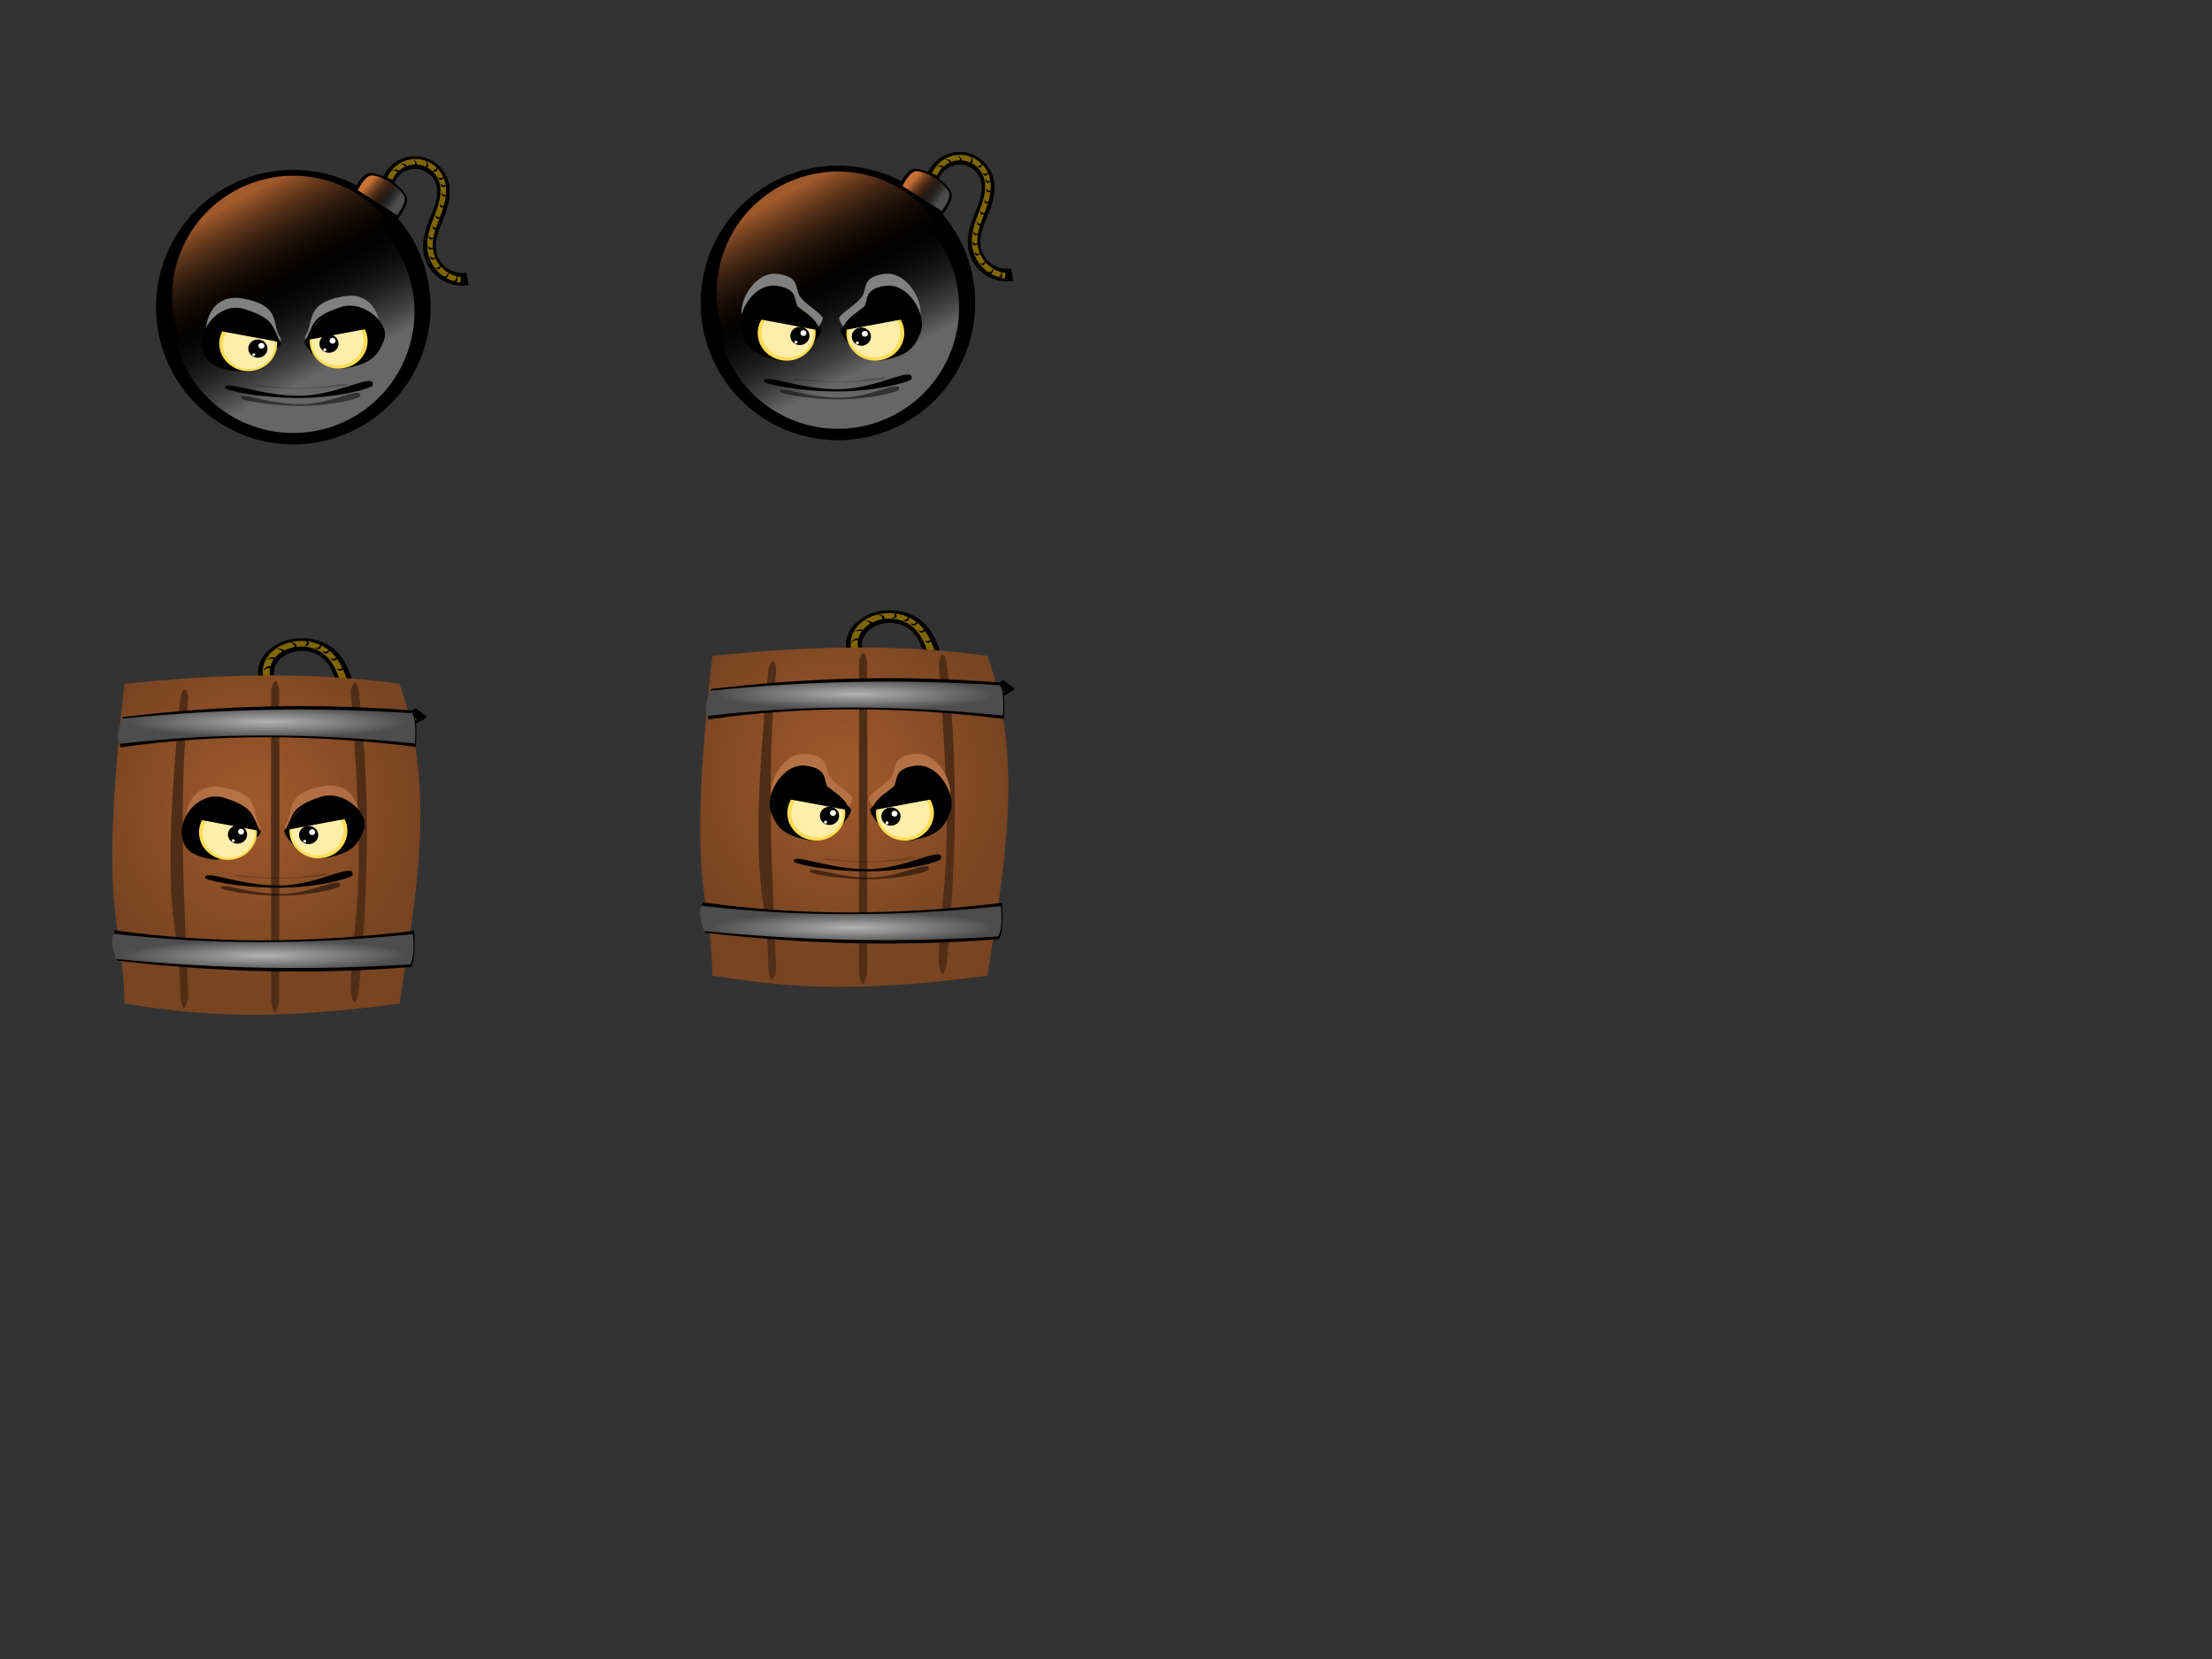 <?xml version="1.0" encoding="UTF-8" standalone="no"?>
<!-- Created with Inkscape (http://www.inkscape.org/) -->

<svg
   xmlns:dc="http://purl.org/dc/elements/1.1/"
   xmlns:cc="http://creativecommons.org/ns#"
   xmlns:rdf="http://www.w3.org/1999/02/22-rdf-syntax-ns#"
   xmlns:svg="http://www.w3.org/2000/svg"
   xmlns="http://www.w3.org/2000/svg"
   xmlns:xlink="http://www.w3.org/1999/xlink"
   xmlns:sodipodi="http://sodipodi.sourceforge.net/DTD/sodipodi-0.dtd"
   xmlns:inkscape="http://www.inkscape.org/namespaces/inkscape"
   width="400"
   height="300"
   id="svg2"
   version="1.1"
   inkscape:version="0.48.5 r10040"
   sodipodi:docname="explosives.svg">
  <rect width="100%" height="100%" fill="#333333" stroke="none"/>
  <defs
     id="defs4">
    <linearGradient
       inkscape:collect="always"
       id="linearGradient3776">
      <stop
         style="stop-color:#a05a2c;stop-opacity:1"
         offset="0"
         id="stop3778" />
      <stop
         style="stop-color:#784421;stop-opacity:1"
         offset="1"
         id="stop3780" />
    </linearGradient>
    <linearGradient
       inkscape:collect="always"
       id="linearGradient3712">
      <stop
         style="stop-color:#b3b3b3;stop-opacity:1"
         offset="0"
         id="stop3714" />
      <stop
         style="stop-color:#4d4d4d;stop-opacity:1"
         offset="1"
         id="stop3716" />
    </linearGradient>
    <linearGradient
       id="linearGradient3534">
      <stop
         id="stop3544"
         offset="0"
         style="stop-color:#c87137;stop-opacity:1" />
      <stop
         id="stop3542"
         offset="1"
         style="stop-color:#a05a2c;stop-opacity:1" />
    </linearGradient>
    <linearGradient
       inkscape:collect="always"
       id="linearGradient3839">
      <stop
         style="stop-color:#4d4d4d;stop-opacity:1"
         offset="0"
         id="stop3841" />
      <stop
         style="stop-color:#000000;stop-opacity:0;"
         offset="1"
         id="stop3843" />
    </linearGradient>
    <linearGradient
       inkscape:collect="always"
       id="linearGradient3831">
      <stop
         style="stop-color:#c87137;stop-opacity:1"
         offset="0"
         id="stop3833" />
      <stop
         style="stop-color:#000000;stop-opacity:0;"
         offset="1"
         id="stop3835" />
    </linearGradient>
    <linearGradient
       inkscape:collect="always"
       id="linearGradient3817">
      <stop
         style="stop-color:#666666;stop-opacity:1"
         offset="0"
         id="stop3819" />
      <stop
         style="stop-color:#000000;stop-opacity:0;"
         offset="1"
         id="stop3821" />
    </linearGradient>
    <linearGradient
       inkscape:collect="always"
       id="linearGradient3809">
      <stop
         style="stop-color:#a05a2c;stop-opacity:1"
         offset="0"
         id="stop3811" />
      <stop
         style="stop-color:#000000;stop-opacity:0;"
         offset="1"
         id="stop3813" />
    </linearGradient>
    <inkscape:path-effect
       is_visible="true"
       id="path-effect3787"
       effect="spiro" />
    <inkscape:path-effect
       effect="spiro"
       id="path-effect3001"
       is_visible="true" />
    <linearGradient
       inkscape:collect="always"
       xlink:href="#linearGradient3809"
       id="linearGradient3245"
       gradientUnits="userSpaceOnUse"
       x1="40.751"
       y1="36.275"
       x2="51.367"
       y2="55.687" />
    <linearGradient
       inkscape:collect="always"
       xlink:href="#linearGradient3831"
       id="linearGradient3271"
       gradientUnits="userSpaceOnUse"
       gradientTransform="translate(-32.411,0.804)"
       x1="99.375"
       y1="784.416"
       x2="103.482"
       y2="788.076" />
    <linearGradient
       inkscape:collect="always"
       xlink:href="#linearGradient3839"
       id="linearGradient3274"
       gradientUnits="userSpaceOnUse"
       gradientTransform="translate(-32.143,0.982)"
       x1="103.929"
       y1="787.987"
       x2="99.375"
       y2="784.862" />
    <linearGradient
       inkscape:collect="always"
       xlink:href="#linearGradient3817"
       id="linearGradient3283"
       gradientUnits="userSpaceOnUse"
       x1="57.029"
       y1="68.73"
       x2="47.121"
       y2="48.812" />
    <linearGradient
       inkscape:collect="always"
       xlink:href="#linearGradient3809"
       id="linearGradient3471"
       gradientUnits="userSpaceOnUse"
       x1="40.751"
       y1="36.275"
       x2="51.367"
       y2="55.687" />
    <linearGradient
       inkscape:collect="always"
       xlink:href="#linearGradient3817"
       id="linearGradient3473"
       gradientUnits="userSpaceOnUse"
       x1="57.029"
       y1="68.73"
       x2="47.121"
       y2="48.812" />
    <linearGradient
       inkscape:collect="always"
       xlink:href="#linearGradient3839"
       id="linearGradient3475"
       gradientUnits="userSpaceOnUse"
       gradientTransform="translate(66.347,0.225)"
       x1="103.929"
       y1="787.987"
       x2="99.375"
       y2="784.862" />
    <linearGradient
       inkscape:collect="always"
       xlink:href="#linearGradient3831"
       id="linearGradient3477"
       gradientUnits="userSpaceOnUse"
       gradientTransform="translate(66.079,0.046)"
       x1="99.375"
       y1="784.416"
       x2="103.482"
       y2="788.076" />
    <radialGradient
       inkscape:collect="always"
       xlink:href="#linearGradient3712"
       id="radialGradient3718"
       cx="50.179"
       cy="934.808"
       fx="50.179"
       fy="934.808"
       r="26.018"
       gradientTransform="matrix(-3.294633e-4,-0.11,0.946,-0.003,-834.37,935.633)"
       gradientUnits="userSpaceOnUse" />
    <radialGradient
       inkscape:collect="always"
       xlink:href="#linearGradient3712"
       id="radialGradient3724"
       gradientUnits="userSpaceOnUse"
       gradientTransform="matrix(-3.294633e-4,-0.11,0.946,-0.003,-834.37,935.633)"
       cx="50.179"
       cy="934.808"
       fx="50.179"
       fy="934.808"
       r="26.018" />
    <radialGradient
       inkscape:collect="always"
       xlink:href="#linearGradient3712"
       id="radialGradient3732"
       gradientUnits="userSpaceOnUse"
       gradientTransform="matrix(-3.294633e-4,-0.11,0.946,-0.003,-834.37,935.633)"
       cx="50.179"
       cy="934.808"
       fx="50.179"
       fy="934.808"
       r="26.018" />
    <radialGradient
       inkscape:collect="always"
       xlink:href="#linearGradient3776"
       id="radialGradient3788"
       gradientUnits="userSpaceOnUse"
       gradientTransform="matrix(0.128,1.167,-1.095,0.12,1022.398,739.424)"
       cx="43.804"
       cy="896.799"
       fx="43.804"
       fy="896.799"
       r="27.857" />
    <radialGradient
       inkscape:collect="always"
       xlink:href="#linearGradient3776"
       id="radialGradient3928"
       gradientUnits="userSpaceOnUse"
       gradientTransform="matrix(0.128,1.167,-1.095,0.12,1128.717,734.373)"
       cx="43.804"
       cy="896.799"
       fx="43.804"
       fy="896.799"
       r="27.857" />
    <radialGradient
       inkscape:collect="always"
       xlink:href="#linearGradient3712"
       id="radialGradient3930"
       gradientUnits="userSpaceOnUse"
       gradientTransform="matrix(-3.294633e-4,-0.11,0.946,-0.003,-834.37,935.633)"
       cx="50.179"
       cy="934.808"
       fx="50.179"
       fy="934.808"
       r="26.018" />
    <radialGradient
       inkscape:collect="always"
       xlink:href="#linearGradient3712"
       id="radialGradient3932"
       gradientUnits="userSpaceOnUse"
       gradientTransform="matrix(-3.294633e-4,-0.11,0.946,-0.003,-834.37,935.633)"
       cx="50.179"
       cy="934.808"
       fx="50.179"
       fy="934.808"
       r="26.018" />
  </defs>
  <sodipodi:namedview
     id="base"
     pagecolor="#ffffff"
     bordercolor="#666666"
     borderopacity="1.0"
     inkscape:pageopacity="0.0"
     inkscape:pageshadow="2"
     inkscape:zoom="3.959798"
     inkscape:cx="103.71682"
     inkscape:cy="191.52026"
     inkscape:document-units="px"
     inkscape:current-layer="layer1"
     showgrid="true"
     gridtolerance="1"
     guidetolerance="1"
     objecttolerance="1"
     inkscape:window-width="1920"
     inkscape:window-height="1017"
     inkscape:window-x="-8"
     inkscape:window-y="-8"
     inkscape:window-maximized="1">
    <inkscape:grid
       type="xygrid"
       id="grid2985"
       empspacing="5"
       visible="true"
       enabled="true"
       snapvisiblegridlinesonly="true"
       spacingx="100px"
       spacingy="100px" />
  </sodipodi:namedview>
  <g
     inkscape:label="Layer 1"
     inkscape:groupmode="layer"
     id="layer1"
     transform="translate(0,-752.362)">
    <g
       id="g3661"
       transform="matrix(1.015,-0.594,0.75,0.804,-611.745,285.964)">
      <g
         id="g3663"
         transform="matrix(0.959,0.283,-0.283,0.959,214.709,28.331)">
        <path
           style="fill:none;stroke:#000000;stroke-width:2.302;stroke-linecap:butt;stroke-linejoin:miter;stroke-opacity:1"
           d="m 75.604,766.765 c 0.087,-1.079 0.523,-2.126 1.228,-2.947 0.705,-0.821 1.674,-1.411 2.727,-1.66 1.053,-0.249 2.184,-0.156 3.182,0.262 0.998,0.418 1.858,1.159 2.419,2.084 0.534,0.881 0.793,1.907 0.882,2.933 0.088,1.026 0.013,2.059 -0.083,3.085 -0.096,1.026 -0.212,2.052 -0.203,3.082 0.008,1.03 0.144,2.071 0.535,3.025 0.612,1.495 1.862,2.715 3.37,3.293 1.508,0.577 3.254,0.502 4.707,-0.202"
           id="path3665"
           inkscape:path-effect="#path-effect3787"
           inkscape:original-d="m 75.603934,766.76475 c 4.759554,0.11773 3.95528,-6.42555 9.556093,-2.26059 0.917746,0.68247 2.72079,12.09075 1.130292,12.12494 -1.765875,0.038 8.077473,3.09082 8.077473,3.09082"
           inkscape:connector-curvature="0"
           sodipodi:nodetypes="cssc" />
        <path
           sodipodi:nodetypes="cssc"
           inkscape:connector-curvature="0"
           inkscape:original-d="m 75.768766,766.31023 c 4.135717,0.10231 4.194473,-5.96215 9.061185,-2.34309 0.797456,0.59301 2.806116,12.21064 1.424085,12.24035 -1.53442,0.033 3.832586,8.45356 6.968281,4.04961"
           inkscape:path-effect="#path-effect3001"
           id="path3667"
           d="m 75.769,766.31 c 0.115,-0.999 0.539,-1.96 1.2,-2.718 0.66,-0.758 1.554,-1.311 2.527,-1.562 0.973,-0.252 2.023,-0.202 2.968,0.142 0.945,0.343 1.782,0.978 2.367,1.796 0.608,0.849 0.937,1.874 1.079,2.908 0.142,1.035 0.104,2.085 0.031,3.127 -0.145,2.084 -0.417,4.248 0.314,6.205 0.509,1.363 1.502,2.54 2.76,3.271 1.258,0.731 2.772,1.011 4.208,0.779"
           style="fill:none;stroke:#806600;stroke-width:1;stroke-linecap:butt;stroke-linejoin:miter;stroke-opacity:1" />
      </g>
      <g
         id="g3669">
        <path
           sodipodi:nodetypes="cscc"
           inkscape:connector-curvature="0"
           id="path3671"
           d="m 81.169,787.167 c 0,0.373 -0.541,0.725 -0.901,0.725 -0.36,0 -0.403,-0.352 -0.403,-0.725 0.395,0.901 1.396,0.181 1.304,0 z"
           style="fill:#000000;fill-opacity:1;stroke:none" />
        <path
           sodipodi:nodetypes="cscc"
           inkscape:connector-curvature="0"
           id="path3673"
           d="m 80.83,789.171 c 0,0.373 -0.541,0.725 -0.901,0.725 -0.36,0 -0.403,-0.352 -0.403,-0.725 0.395,0.901 1.396,0.181 1.304,0 z"
           style="fill:#000000;fill-opacity:1;stroke:none" />
        <path
           sodipodi:nodetypes="cscc"
           inkscape:connector-curvature="0"
           id="path3675"
           d="m 80.072,791.191 c 0,0.373 -0.541,0.725 -0.901,0.725 -0.36,0 -0.403,-0.352 -0.403,-0.725 0.395,0.901 1.396,0.181 1.304,0 z"
           style="fill:#000000;fill-opacity:1;stroke:none" />
        <path
           sodipodi:nodetypes="cscc"
           inkscape:connector-curvature="0"
           id="path3677"
           d="m 79.504,793.148 c 0,0.373 -0.541,0.725 -0.901,0.725 -0.36,0 -0.403,-0.352 -0.403,-0.725 0.395,0.901 1.396,0.181 1.304,0 z"
           style="fill:#000000;fill-opacity:1;stroke:none" />
        <path
           sodipodi:nodetypes="cscc"
           inkscape:connector-curvature="0"
           id="path3679"
           d="m 78.81,794.916 c 0,0.373 -0.541,0.725 -0.901,0.725 -0.36,0 -0.403,-0.352 -0.403,-0.725 0.395,0.901 1.396,0.181 1.304,0 z"
           style="fill:#000000;fill-opacity:1;stroke:none" />
        <path
           sodipodi:nodetypes="cscc"
           inkscape:connector-curvature="0"
           id="path3681"
           d="m 78.683,796.747 c 0,0.373 -0.541,0.725 -0.901,0.725 -0.36,0 -0.403,-0.352 -0.403,-0.725 0.395,0.901 1.396,0.181 1.304,0 z"
           style="fill:#000000;fill-opacity:1;stroke:none" />
        <path
           sodipodi:nodetypes="cscc"
           inkscape:connector-curvature="0"
           id="path3683"
           d="m 79.062,798.578 c 0,0.373 -0.541,0.725 -0.901,0.725 -0.36,0 -0.403,-0.352 -0.403,-0.725 0.395,0.901 1.396,0.181 1.304,0 z"
           style="fill:#000000;fill-opacity:1;stroke:none" />
        <path
           sodipodi:nodetypes="cscc"
           inkscape:connector-curvature="0"
           id="path3685"
           d="m 79.642,799.808 c 0.258,0.27 0.11,0.898 -0.15,1.147 -0.26,0.249 -0.535,0.025 -0.793,-0.245 0.908,0.379 1.134,-0.834 0.943,-0.901 z"
           style="fill:#000000;fill-opacity:1;stroke:none" />
        <path
           sodipodi:nodetypes="cscc"
           inkscape:connector-curvature="0"
           id="path3687"
           d="m 80.979,801.309 c 0.277,0.251 0.175,0.887 -0.067,1.154 -0.242,0.267 -0.531,0.063 -0.808,-0.188 0.933,0.312 1.071,-0.913 0.875,-0.967 z"
           style="fill:#000000;fill-opacity:1;stroke:none" />
        <path
           sodipodi:nodetypes="cscc"
           inkscape:connector-curvature="0"
           id="path3689"
           d="m 82.359,801.991 c 0.346,0.139 0.471,0.772 0.337,1.106 -0.134,0.334 -0.477,0.243 -0.823,0.104 0.983,-0.03 0.688,-1.227 0.486,-1.21 z"
           style="fill:#000000;fill-opacity:1;stroke:none" />
        <path
           sodipodi:nodetypes="cscc"
           inkscape:connector-curvature="0"
           id="path3691"
           d="m 81.019,785.446 c 0,0.373 -0.541,0.725 -0.901,0.725 -0.36,0 -0.403,-0.352 -0.403,-0.725 0.395,0.901 1.396,0.181 1.304,0 z"
           style="fill:#000000;fill-opacity:1;stroke:none" />
        <path
           sodipodi:nodetypes="cscc"
           inkscape:connector-curvature="0"
           id="path3693"
           d="m 78.859,782.1 c 0.308,0.211 0.293,0.855 0.09,1.153 -0.203,0.297 -0.518,0.135 -0.826,-0.076 0.966,0.183 0.937,-1.05 0.736,-1.077 z"
           style="fill:#000000;fill-opacity:1;stroke:none" />
        <path
           sodipodi:nodetypes="cscc"
           inkscape:connector-curvature="0"
           id="path3695"
           d="m 80.379,783.828 c 0.149,0.342 -0.206,0.881 -0.536,1.025 -0.33,0.144 -0.51,-0.161 -0.659,-0.504 0.722,0.668 1.352,-0.392 1.195,-0.521 z"
           style="fill:#000000;fill-opacity:1;stroke:none" />
        <path
           sodipodi:nodetypes="cscc"
           inkscape:connector-curvature="0"
           id="path3697"
           d="m 76.789,781.339 c 0.372,0.036 0.669,0.608 0.634,0.967 -0.035,0.358 -0.389,0.367 -0.761,0.331 0.935,-0.305 0.315,-1.371 0.126,-1.298 z"
           style="fill:#000000;fill-opacity:1;stroke:none" />
        <path
           sodipodi:nodetypes="cscc"
           inkscape:connector-curvature="0"
           id="path3699"
           d="m 74.565,781.231 c 0.371,-0.046 0.786,0.448 0.83,0.805 0.044,0.357 -0.3,0.443 -0.67,0.489 0.846,-0.502 0.009,-1.407 -0.16,-1.294 z"
           style="fill:#000000;fill-opacity:1;stroke:none" />
        <path
           sodipodi:nodetypes="cscc"
           inkscape:connector-curvature="0"
           id="path3701"
           d="m 72.265,782.082 c 0.26,-0.268 0.893,-0.145 1.151,0.105 0.259,0.25 0.045,0.533 -0.214,0.801 0.343,-0.922 -0.877,-1.101 -0.937,-0.907 z"
           style="fill:#000000;fill-opacity:1;stroke:none" />
        <path
           sodipodi:nodetypes="cscc"
           inkscape:connector-curvature="0"
           id="path3703"
           d="m 70.775,783.462 c 0.12,-0.353 0.745,-0.512 1.086,-0.396 0.341,0.116 0.268,0.463 0.148,0.816 -0.083,-0.98 -1.263,-0.621 -1.234,-0.42 z"
           style="fill:#000000;fill-opacity:1;stroke:none" />
      </g>
    </g>
    <path
       sodipodi:type="arc"
       style="fill:#000000;fill-opacity:1;stroke:none"
       id="path2987"
       sodipodi:cx="53.035713"
       sodipodi:cy="55.535713"
       sodipodi:rx="24.821428"
       sodipodi:ry="24.821428"
       d="m 77.857,55.536 a 24.821,24.821 0 1 1 -49.643,0 24.821,24.821 0 1 1 49.643,0 z"
       transform="translate(0,752.362)" />
    <path
       style="fill:#000000;fill-opacity:1;stroke:none"
       d="m 66.935,783.634 c 2.277,0.074 5.765,2.324 6.599,4.289 0.579,1.362 -1.541,3.971 -1.541,3.971 l -8.027,-5.092 c 0,0 1.484,-3.215 2.969,-3.167 z"
       id="rect2989"
       inkscape:connector-curvature="0"
       sodipodi:nodetypes="ssccs" />
    <path
       transform="matrix(0.883,0,0,0.883,6.2,757.024)"
       d="m 77.857,55.536 a 24.821,24.821 0 1 1 -49.643,0 24.821,24.821 0 1 1 49.643,0 z"
       sodipodi:ry="24.821428"
       sodipodi:rx="24.821428"
       sodipodi:cy="55.535713"
       sodipodi:cx="53.035713"
       id="path3805"
       style="fill:url(#linearGradient3245);fill-opacity:1;stroke:none"
       sodipodi:type="arc" />
    <path
       sodipodi:type="arc"
       style="fill:url(#linearGradient3283);fill-opacity:1;stroke:none"
       id="path3807"
       sodipodi:cx="53.035713"
       sodipodi:cy="55.535713"
       sodipodi:rx="24.821428"
       sodipodi:ry="24.821428"
       d="m 77.857,55.536 a 24.821,24.821 0 1 1 -49.643,0 24.821,24.821 0 1 1 49.643,0 z"
       transform="matrix(0.883,0,0,0.883,6.2,759.703)" />
    <path
       sodipodi:nodetypes="ssccs"
       inkscape:connector-curvature="0"
       id="path3825"
       d="m 67.503,784.259 c 1.932,0.062 4.892,1.973 5.6,3.64 0.491,1.156 -1.308,3.37 -1.308,3.37 l -6.813,-4.322 c 0,0 1.259,-2.729 2.52,-2.688 z"
       style="fill:url(#linearGradient3274);fill-opacity:1;stroke:none" />
    <path
       style="fill:url(#linearGradient3271);fill-opacity:1;stroke:none"
       d="m 67.235,784.081 c 1.932,0.062 4.892,1.973 5.6,3.64 0.491,1.156 -1.308,3.37 -1.308,3.37 l -6.813,-4.322 c 0,0 1.259,-2.729 2.52,-2.688 z"
       id="path3829"
       inkscape:connector-curvature="0"
       sodipodi:nodetypes="ssccs" />
    <g
       id="g3638">
      <g
         transform="matrix(0.959,0.283,-0.283,0.959,214.709,28.331)"
         id="g3789">
        <path
           sodipodi:nodetypes="cssc"
           inkscape:connector-curvature="0"
           inkscape:original-d="m 75.603934,766.76475 c 4.759554,0.11773 3.95528,-6.42555 9.556093,-2.26059 0.917746,0.68247 2.72079,12.09075 1.130292,12.12494 -1.765875,0.038 8.077473,3.09082 8.077473,3.09082"
           inkscape:path-effect="#path-effect3787"
           id="path3785"
           d="m 75.604,766.765 c 0.087,-1.079 0.523,-2.126 1.228,-2.947 0.705,-0.821 1.674,-1.411 2.727,-1.66 1.053,-0.249 2.184,-0.156 3.182,0.262 0.998,0.418 1.858,1.159 2.419,2.084 0.534,0.881 0.793,1.907 0.882,2.933 0.088,1.026 0.013,2.059 -0.083,3.085 -0.096,1.026 -0.212,2.052 -0.203,3.082 0.008,1.03 0.144,2.071 0.535,3.025 0.612,1.495 1.862,2.715 3.37,3.293 1.508,0.577 3.254,0.502 4.707,-0.202"
           style="fill:none;stroke:#000000;stroke-width:2.302;stroke-linecap:butt;stroke-linejoin:miter;stroke-opacity:1" />
        <path
           style="fill:none;stroke:#806600;stroke-width:1;stroke-linecap:butt;stroke-linejoin:miter;stroke-opacity:1"
           d="m 75.769,766.31 c 0.115,-0.999 0.539,-1.96 1.2,-2.718 0.66,-0.758 1.554,-1.311 2.527,-1.562 0.973,-0.252 2.023,-0.202 2.968,0.142 0.945,0.343 1.782,0.978 2.367,1.796 0.608,0.849 0.937,1.874 1.079,2.908 0.142,1.035 0.104,2.085 0.031,3.127 -0.145,2.084 -0.417,4.248 0.314,6.205 0.509,1.363 1.502,2.54 2.76,3.271 1.258,0.731 2.772,1.011 4.208,0.779"
           id="path2999"
           inkscape:path-effect="#path-effect3001"
           inkscape:original-d="m 75.768766,766.31023 c 4.135717,0.10231 4.194473,-5.96215 9.061185,-2.34309 0.797456,0.59301 2.806116,12.21064 1.424085,12.24035 -1.53442,0.033 3.832586,8.45356 6.968281,4.04961"
           inkscape:connector-curvature="0"
           sodipodi:nodetypes="cssc" />
      </g>
      <g
         id="g3619">
        <path
           style="fill:#000000;fill-opacity:1;stroke:none"
           d="m 81.169,787.167 c 0,0.373 -0.541,0.725 -0.901,0.725 -0.36,0 -0.403,-0.352 -0.403,-0.725 0.395,0.901 1.396,0.181 1.304,0 z"
           id="path3018"
           inkscape:connector-curvature="0"
           sodipodi:nodetypes="cscc" />
        <path
           style="fill:#000000;fill-opacity:1;stroke:none"
           d="m 80.83,789.171 c 0,0.373 -0.541,0.725 -0.901,0.725 -0.36,0 -0.403,-0.352 -0.403,-0.725 0.395,0.901 1.396,0.181 1.304,0 z"
           id="path3018-1"
           inkscape:connector-curvature="0"
           sodipodi:nodetypes="cscc" />
        <path
           style="fill:#000000;fill-opacity:1;stroke:none"
           d="m 80.072,791.191 c 0,0.373 -0.541,0.725 -0.901,0.725 -0.36,0 -0.403,-0.352 -0.403,-0.725 0.395,0.901 1.396,0.181 1.304,0 z"
           id="path3018-7"
           inkscape:connector-curvature="0"
           sodipodi:nodetypes="cscc" />
        <path
           style="fill:#000000;fill-opacity:1;stroke:none"
           d="m 79.504,793.148 c 0,0.373 -0.541,0.725 -0.901,0.725 -0.36,0 -0.403,-0.352 -0.403,-0.725 0.395,0.901 1.396,0.181 1.304,0 z"
           id="path3018-4"
           inkscape:connector-curvature="0"
           sodipodi:nodetypes="cscc" />
        <path
           style="fill:#000000;fill-opacity:1;stroke:none"
           d="m 78.81,794.916 c 0,0.373 -0.541,0.725 -0.901,0.725 -0.36,0 -0.403,-0.352 -0.403,-0.725 0.395,0.901 1.396,0.181 1.304,0 z"
           id="path3018-0"
           inkscape:connector-curvature="0"
           sodipodi:nodetypes="cscc" />
        <path
           style="fill:#000000;fill-opacity:1;stroke:none"
           d="m 78.683,796.747 c 0,0.373 -0.541,0.725 -0.901,0.725 -0.36,0 -0.403,-0.352 -0.403,-0.725 0.395,0.901 1.396,0.181 1.304,0 z"
           id="path3018-9"
           inkscape:connector-curvature="0"
           sodipodi:nodetypes="cscc" />
        <path
           style="fill:#000000;fill-opacity:1;stroke:none"
           d="m 79.062,798.578 c 0,0.373 -0.541,0.725 -0.901,0.725 -0.36,0 -0.403,-0.352 -0.403,-0.725 0.395,0.901 1.396,0.181 1.304,0 z"
           id="path3018-48"
           inkscape:connector-curvature="0"
           sodipodi:nodetypes="cscc" />
        <path
           style="fill:#000000;fill-opacity:1;stroke:none"
           d="m 79.642,799.808 c 0.258,0.27 0.11,0.898 -0.15,1.147 -0.26,0.249 -0.535,0.025 -0.793,-0.245 0.908,0.379 1.134,-0.834 0.943,-0.901 z"
           id="path3018-8"
           inkscape:connector-curvature="0"
           sodipodi:nodetypes="cscc" />
        <path
           style="fill:#000000;fill-opacity:1;stroke:none"
           d="m 80.979,801.309 c 0.277,0.251 0.175,0.887 -0.067,1.154 -0.242,0.267 -0.531,0.063 -0.808,-0.188 0.933,0.312 1.071,-0.913 0.875,-0.967 z"
           id="path3018-2"
           inkscape:connector-curvature="0"
           sodipodi:nodetypes="cscc" />
        <path
           style="fill:#000000;fill-opacity:1;stroke:none"
           d="m 82.359,801.991 c 0.346,0.139 0.471,0.772 0.337,1.106 -0.134,0.334 -0.477,0.243 -0.823,0.104 0.983,-0.03 0.688,-1.227 0.486,-1.21 z"
           id="path3018-45"
           inkscape:connector-curvature="0"
           sodipodi:nodetypes="cscc" />
        <path
           style="fill:#000000;fill-opacity:1;stroke:none"
           d="m 81.019,785.446 c 0,0.373 -0.541,0.725 -0.901,0.725 -0.36,0 -0.403,-0.352 -0.403,-0.725 0.395,0.901 1.396,0.181 1.304,0 z"
           id="path3018-5"
           inkscape:connector-curvature="0"
           sodipodi:nodetypes="cscc" />
        <path
           style="fill:#000000;fill-opacity:1;stroke:none"
           d="m 78.859,782.1 c 0.308,0.211 0.293,0.855 0.09,1.153 -0.203,0.297 -0.518,0.135 -0.826,-0.076 0.966,0.183 0.937,-1.05 0.736,-1.077 z"
           id="path3018-17"
           inkscape:connector-curvature="0"
           sodipodi:nodetypes="cscc" />
        <path
           style="fill:#000000;fill-opacity:1;stroke:none"
           d="m 80.379,783.828 c 0.149,0.342 -0.206,0.881 -0.536,1.025 -0.33,0.144 -0.51,-0.161 -0.659,-0.504 0.722,0.668 1.352,-0.392 1.195,-0.521 z"
           id="path3018-11"
           inkscape:connector-curvature="0"
           sodipodi:nodetypes="cscc" />
        <path
           style="fill:#000000;fill-opacity:1;stroke:none"
           d="m 76.789,781.339 c 0.372,0.036 0.669,0.608 0.634,0.967 -0.035,0.358 -0.389,0.367 -0.761,0.331 0.935,-0.305 0.315,-1.371 0.126,-1.298 z"
           id="path3018-52"
           inkscape:connector-curvature="0"
           sodipodi:nodetypes="cscc" />
        <path
           style="fill:#000000;fill-opacity:1;stroke:none"
           d="m 74.565,781.231 c 0.371,-0.046 0.786,0.448 0.83,0.805 0.044,0.357 -0.3,0.443 -0.67,0.489 0.846,-0.502 0.009,-1.407 -0.16,-1.294 z"
           id="path3018-76"
           inkscape:connector-curvature="0"
           sodipodi:nodetypes="cscc" />
        <path
           style="fill:#000000;fill-opacity:1;stroke:none"
           d="m 72.265,782.082 c 0.26,-0.268 0.893,-0.145 1.151,0.105 0.259,0.25 0.045,0.533 -0.214,0.801 0.343,-0.922 -0.877,-1.101 -0.937,-0.907 z"
           id="path3018-14"
           inkscape:connector-curvature="0"
           sodipodi:nodetypes="cscc" />
        <path
           style="fill:#000000;fill-opacity:1;stroke:none"
           d="m 70.775,783.462 c 0.12,-0.353 0.745,-0.512 1.086,-0.396 0.341,0.116 0.268,0.463 0.148,0.816 -0.083,-0.98 -1.263,-0.621 -1.234,-0.42 z"
           id="path3018-23"
           inkscape:connector-curvature="0"
           sodipodi:nodetypes="cscc" />
      </g>
    </g>
    <path
       transform="translate(0,752.362)"
       style="fill:#000000;fill-opacity:1;stroke:none"
       d="m 67.411,69.688 c -0.097,0.509 -6.312,2.277 -13.438,2.277 -7.125,0 -13.324,-1.361 -13.259,-1.875 0.179,-1.411 6.223,1.473 13.348,1.473 7.125,0 13.839,-4.446 13.348,-1.875 z"
       id="path3238"
       inkscape:connector-curvature="0"
       sodipodi:nodetypes="sssss" />
    <path
       sodipodi:nodetypes="sssss"
       inkscape:connector-curvature="0"
       id="path3289"
       d="m 65.141,824.007 c -0.078,0.391 -5.1,1.748 -10.857,1.748 -5.757,0 -10.765,-1.045 -10.713,-1.44 0.144,-1.083 5.028,1.131 10.785,1.131 5.757,0 11.182,-3.414 10.785,-1.44 z"
       style="fill:#000000;fill-opacity:1;stroke:none;opacity:0.5" />
    <path
       style="opacity:0.2;fill:#000000;fill-opacity:1;stroke:none"
       d="m 62.732,821.988 c -0.061,0.151 -3.933,0.674 -8.373,0.674 -4.44,0 -8.303,-0.403 -8.262,-0.555 0.111,-0.418 3.878,0.436 8.318,0.436 4.44,0 8.624,-1.316 8.318,-0.555 z"
       id="path3303"
       inkscape:connector-curvature="0"
       sodipodi:nodetypes="sssss" />
    <g
       id="g3344"
       transform="matrix(1.628,0,0,1.549,-29.539,-441.928)">
      <path
         sodipodi:nodetypes="sssss"
         inkscape:connector-curvature="0"
         id="path3299"
         d="m 41.026,809.689 c 0,2.165 2.121,3.921 4.738,3.921 2.617,0 3.846,-2.729 3.539,-3.163 -1.084,-1.534 0.272,-3.822 -4.36,-4.615 -2.579,-0.442 -3.918,1.692 -3.918,3.858 z"
         style="fill:#808080;fill-opacity:1;stroke:none" />
      <path
         style="fill:#000000;fill-opacity:1;stroke:none"
         d="m 40.584,811.015 c 0,2.165 1.245,2.913 3.578,3.296 1.261,0.207 5.512,-2.862 5.205,-3.296 -1.084,-1.534 -0.296,-2.686 -4.044,-3.921 -2.485,-0.819 -4.738,1.755 -4.738,3.921 z"
         id="path3301"
         inkscape:connector-curvature="0"
         sodipodi:nodetypes="sssss" />
      <path
         transform="translate(1.875,757.719)"
         d="m 47.054,53.393 c 0,1.775 -1.439,3.214 -3.214,3.214 -1.775,0 -3.214,-1.439 -3.214,-3.214 0,-1.775 1.439,-3.214 3.214,-3.214 1.775,0 3.214,1.439 3.214,3.214 z"
         sodipodi:ry="3.2142856"
         sodipodi:rx="3.2142856"
         sodipodi:cy="53.392857"
         sodipodi:cx="43.839287"
         id="path3144"
         style="fill:#ffdd55;fill-opacity:1;stroke:none"
         sodipodi:type="arc" />
      <path
         sodipodi:type="arc"
         style="fill:#ffeeaa;fill-opacity:1;stroke:none"
         id="path3313"
         sodipodi:cx="43.839287"
         sodipodi:cy="53.392857"
         sodipodi:rx="3.2142856"
         sodipodi:ry="3.2142856"
         d="m 47.054,53.393 c 0,1.775 -1.439,3.214 -3.214,3.214 -1.775,0 -3.214,-1.439 -3.214,-3.214 0,-1.775 1.439,-3.214 3.214,-3.214 1.775,0 3.214,1.439 3.214,3.214 z"
         transform="matrix(0.895,0,0,0.895,6.548,763.417)" />
      <g
         id="g3327"
         transform="matrix(0.628,0,0,0.628,8.766,302.43)">
        <path
           sodipodi:type="arc"
           style="fill:#000000;fill-opacity:1;stroke:none"
           id="path3329"
           sodipodi:cx="43.839287"
           sodipodi:cy="53.392857"
           sodipodi:rx="3.2142856"
           sodipodi:ry="3.2142856"
           d="m 47.054,53.393 c 0,1.775 -1.439,3.214 -3.214,3.214 -1.775,0 -3.214,-1.439 -3.214,-3.214 0,-1.775 1.439,-3.214 3.214,-3.214 1.775,0 3.214,1.439 3.214,3.214 z"
           transform="matrix(0.528,0,0,0.528,37.398,782.754)" />
        <path
           transform="matrix(0.167,0,0,0.167,53.854,801.499)"
           d="m 47.054,53.393 c 0,1.775 -1.439,3.214 -3.214,3.214 -1.775,0 -3.214,-1.439 -3.214,-3.214 0,-1.775 1.439,-3.214 3.214,-3.214 1.775,0 3.214,1.439 3.214,3.214 z"
           sodipodi:ry="3.2142856"
           sodipodi:rx="3.2142856"
           sodipodi:cy="53.392857"
           sodipodi:cx="43.839287"
           id="path3331"
           style="fill:#ffffff;fill-opacity:1;stroke:none"
           sodipodi:type="arc" />
        <path
           sodipodi:type="arc"
           style="fill:#ffffff;fill-opacity:1;stroke:none"
           id="path3333"
           sodipodi:cx="43.839287"
           sodipodi:cy="53.392857"
           sodipodi:rx="3.2142856"
           sodipodi:ry="3.2142856"
           d="m 47.054,53.393 c 0,1.775 -1.439,3.214 -3.214,3.214 -1.775,0 -3.214,-1.439 -3.214,-3.214 0,-1.775 1.439,-3.214 3.214,-3.214 1.775,0 3.214,1.439 3.214,3.214 z"
           transform="matrix(0.083,0,0,0.083,56.168,807.645)" />
      </g>
      <path
         sodipodi:nodetypes="ccccc"
         inkscape:connector-curvature="0"
         id="rect3335"
         d="m 43.731,806.988 4.038,1.409 c 0.519,0.753 1.225,1.256 1.246,2.508 l -6.563,-1.282 z"
         style="fill:#000000;fill-opacity:1;stroke:none" />
    </g>
    <path
       sodipodi:nodetypes="sssss"
       inkscape:connector-curvature="0"
       id="path3291"
       d="m 68.697,811.891 c 0,3.354 -3.453,6.073 -7.713,6.073 -4.26,0 -6.26,-4.227 -5.761,-4.899 1.765,-2.375 -0.442,-5.919 7.097,-7.148 4.199,-0.684 6.377,2.621 6.377,5.975 z"
       style="fill:#808080;fill-opacity:1;stroke:none" />
    <path
       style="fill:#000000;fill-opacity:1;stroke:none"
       d="m 69.417,813.944 c -1.163,2.939 -2.436,4.137 -6.696,4.966 -4.173,0.813 -8.1,-4.294 -7.6,-4.966 1.765,-2.375 0.483,-4.159 6.583,-6.073 4.046,-1.269 8.955,2.934 7.713,6.073 z"
       id="path3243"
       inkscape:connector-curvature="0"
       sodipodi:nodetypes="sssss" />
    <path
       sodipodi:type="arc"
       style="fill:#ffdd55;fill-opacity:1;stroke:none"
       id="path3144-2"
       sodipodi:cx="43.839287"
       sodipodi:cy="53.392857"
       sodipodi:rx="3.2142856"
       sodipodi:ry="3.2142856"
       d="m 47.054,53.393 a 3.214,3.214 0 1 1 -6.429,0 3.214,3.214 0 1 1 6.429,0 z"
       transform="matrix(1.628,0,0,1.549,-10.131,731.321)" />
    <path
       transform="matrix(1.457,0,0,1.386,-2.799,739.978)"
       d="m 47.054,53.393 a 3.214,3.214 0 1 1 -6.429,0 3.214,3.214 0 1 1 6.429,0 z"
       sodipodi:ry="3.2142856"
       sodipodi:rx="3.2142856"
       sodipodi:cy="53.392857"
       sodipodi:cx="43.839287"
       id="path3315"
       style="fill:#ffeeaa;fill-opacity:1;stroke:none"
       sodipodi:type="arc" />
    <g
       id="g3322"
       transform="matrix(1.022,0,0,0.972,-2.383,26.268)">
      <path
         sodipodi:type="arc"
         style="fill:#000000;fill-opacity:1;stroke:none"
         id="path3146-1"
         sodipodi:cx="43.839287"
         sodipodi:cy="53.392857"
         sodipodi:rx="3.2142856"
         sodipodi:ry="3.2142856"
         d="m 47.054,53.393 c 0,1.775 -1.439,3.214 -3.214,3.214 -1.775,0 -3.214,-1.439 -3.214,-3.214 0,-1.775 1.439,-3.214 3.214,-3.214 1.775,0 3.214,1.439 3.214,3.214 z"
         transform="matrix(0.528,0,0,0.528,37.398,782.754)" />
      <path
         transform="matrix(0.167,0,0,0.167,53.854,801.499)"
         d="m 47.054,53.393 c 0,1.775 -1.439,3.214 -3.214,3.214 -1.775,0 -3.214,-1.439 -3.214,-3.214 0,-1.775 1.439,-3.214 3.214,-3.214 1.775,0 3.214,1.439 3.214,3.214 z"
         sodipodi:ry="3.2142856"
         sodipodi:rx="3.2142856"
         sodipodi:cy="53.392857"
         sodipodi:cx="43.839287"
         id="path3148-6"
         style="fill:#ffffff;fill-opacity:1;stroke:none"
         sodipodi:type="arc" />
      <path
         sodipodi:type="arc"
         style="fill:#ffffff;fill-opacity:1;stroke:none"
         id="path3150-8"
         sodipodi:cx="43.839287"
         sodipodi:cy="53.392857"
         sodipodi:rx="3.2142856"
         sodipodi:ry="3.2142856"
         d="m 47.054,53.393 c 0,1.775 -1.439,3.214 -3.214,3.214 -1.775,0 -3.214,-1.439 -3.214,-3.214 0,-1.775 1.439,-3.214 3.214,-3.214 1.775,0 3.214,1.439 3.214,3.214 z"
         transform="matrix(0.083,0,0,0.083,56.168,807.645)" />
    </g>
    <path
       sodipodi:nodetypes="ccccc"
       inkscape:connector-curvature="0"
       id="path3338"
       d="m 64.34,808.294 -5.442,1.008 c -1.667,1.362 -2.919,2.533 -2.953,4.472 l 10.683,-1.986 z"
       style="fill:#000000;fill-opacity:1;stroke:none" />
    <path
       transform="translate(98.49,751.605)"
       d="m 77.857,55.536 a 24.821,24.821 0 1 1 -49.643,0 24.821,24.821 0 1 1 49.643,0 z"
       sodipodi:ry="24.821428"
       sodipodi:rx="24.821428"
       sodipodi:cy="55.535713"
       sodipodi:cx="53.035713"
       id="path3375"
       style="fill:#000000;fill-opacity:1;stroke:none"
       sodipodi:type="arc" />
    <path
       sodipodi:nodetypes="ssccs"
       inkscape:connector-curvature="0"
       id="path3377"
       d="m 165.425,782.877 c 2.277,0.074 5.765,2.324 6.599,4.289 0.579,1.362 -1.541,3.971 -1.541,3.971 l -8.027,-5.092 c 0,0 1.484,-3.215 2.969,-3.167 z"
       style="fill:#000000;fill-opacity:1;stroke:none" />
    <g
       transform="matrix(0.959,0.283,-0.283,0.959,313.198,27.574)"
       id="g3379">
      <path
         sodipodi:nodetypes="cssc"
         inkscape:connector-curvature="0"
         inkscape:original-d="m 75.603934,766.76475 c 4.759554,0.11773 3.95528,-6.42555 9.556093,-2.26059 0.917746,0.68247 2.72079,12.09075 1.130292,12.12494 -1.765875,0.038 8.077473,3.09082 8.077473,3.09082"
         inkscape:path-effect="#path-effect3787"
         id="path3381"
         d="m 75.604,766.765 c 0.087,-1.079 0.523,-2.126 1.228,-2.947 0.705,-0.821 1.674,-1.411 2.727,-1.66 1.053,-0.249 2.184,-0.156 3.182,0.262 0.998,0.418 1.858,1.159 2.419,2.084 0.534,0.881 0.793,1.907 0.882,2.933 0.088,1.026 0.013,2.059 -0.083,3.085 -0.096,1.026 -0.212,2.052 -0.203,3.082 0.008,1.03 0.144,2.071 0.535,3.025 0.612,1.495 1.862,2.715 3.37,3.293 1.508,0.577 3.254,0.502 4.707,-0.202"
         style="fill:none;stroke:#000000;stroke-width:2.302;stroke-linecap:butt;stroke-linejoin:miter;stroke-opacity:1" />
      <path
         style="fill:none;stroke:#806600;stroke-width:1;stroke-linecap:butt;stroke-linejoin:miter;stroke-opacity:1"
         d="m 75.769,766.31 c 0.115,-0.999 0.539,-1.96 1.2,-2.718 0.66,-0.758 1.554,-1.311 2.527,-1.562 0.973,-0.252 2.023,-0.202 2.968,0.142 0.945,0.343 1.782,0.978 2.367,1.796 0.608,0.849 0.937,1.874 1.079,2.908 0.142,1.035 0.104,2.085 0.031,3.127 -0.145,2.084 -0.417,4.248 0.314,6.205 0.509,1.363 1.502,2.54 2.76,3.271 1.258,0.731 2.772,1.011 4.208,0.779"
         id="path3383"
         inkscape:path-effect="#path-effect3001"
         inkscape:original-d="m 75.768766,766.31023 c 4.135717,0.10231 4.194473,-5.96215 9.061185,-2.34309 0.797456,0.59301 2.806116,12.21064 1.424085,12.24035 -1.53442,0.033 3.832586,8.45356 6.968281,4.04961"
         inkscape:connector-curvature="0"
         sodipodi:nodetypes="cssc" />
    </g>
    <path
       sodipodi:type="arc"
       style="fill:url(#linearGradient3471);fill-opacity:1;stroke:none"
       id="path3385"
       sodipodi:cx="53.035713"
       sodipodi:cy="55.535713"
       sodipodi:rx="24.821428"
       sodipodi:ry="24.821428"
       d="m 77.857,55.536 a 24.821,24.821 0 1 1 -49.643,0 24.821,24.821 0 1 1 49.643,0 z"
       transform="matrix(0.883,0,0,0.883,104.69,756.267)" />
    <path
       transform="matrix(0.883,0,0,0.883,104.69,758.945)"
       d="m 77.857,55.536 a 24.821,24.821 0 1 1 -49.643,0 24.821,24.821 0 1 1 49.643,0 z"
       sodipodi:ry="24.821428"
       sodipodi:rx="24.821428"
       sodipodi:cy="55.535713"
       sodipodi:cx="53.035713"
       id="path3387"
       style="fill:url(#linearGradient3473);fill-opacity:1;stroke:none"
       sodipodi:type="arc" />
    <path
       style="fill:url(#linearGradient3475);fill-opacity:1;stroke:none"
       d="m 165.992,783.501 c 1.932,0.062 4.892,1.973 5.6,3.64 0.491,1.156 -1.308,3.37 -1.308,3.37 l -6.813,-4.322 c 0,0 1.259,-2.729 2.52,-2.688 z"
       id="path3389"
       inkscape:connector-curvature="0"
       sodipodi:nodetypes="ssccs" />
    <path
       sodipodi:nodetypes="ssccs"
       inkscape:connector-curvature="0"
       id="path3391"
       d="m 165.725,783.323 c 1.932,0.062 4.892,1.973 5.6,3.64 0.491,1.156 -1.308,3.37 -1.308,3.37 l -6.813,-4.322 c 0,0 1.259,-2.729 2.52,-2.688 z"
       style="fill:url(#linearGradient3477);fill-opacity:1;stroke:none" />
    <path
       sodipodi:nodetypes="cscc"
       inkscape:connector-curvature="0"
       id="path3393"
       d="m 179.659,786.409 c 0,0.373 -0.541,0.725 -0.901,0.725 -0.36,0 -0.403,-0.352 -0.403,-0.725 0.395,0.901 1.396,0.181 1.304,0 z"
       style="fill:#000000;fill-opacity:1;stroke:none" />
    <path
       sodipodi:nodetypes="cscc"
       inkscape:connector-curvature="0"
       id="path3395"
       d="m 179.32,788.413 c 0,0.373 -0.541,0.725 -0.901,0.725 -0.36,0 -0.403,-0.352 -0.403,-0.725 0.395,0.901 1.396,0.181 1.304,0 z"
       style="fill:#000000;fill-opacity:1;stroke:none" />
    <path
       sodipodi:nodetypes="cscc"
       inkscape:connector-curvature="0"
       id="path3397"
       d="m 178.562,790.433 c 0,0.373 -0.541,0.725 -0.901,0.725 -0.36,0 -0.403,-0.352 -0.403,-0.725 0.395,0.901 1.396,0.181 1.304,0 z"
       style="fill:#000000;fill-opacity:1;stroke:none" />
    <path
       sodipodi:nodetypes="cscc"
       inkscape:connector-curvature="0"
       id="path3399"
       d="m 177.994,792.39 c 0,0.373 -0.541,0.725 -0.901,0.725 -0.36,0 -0.403,-0.352 -0.403,-0.725 0.395,0.901 1.396,0.181 1.304,0 z"
       style="fill:#000000;fill-opacity:1;stroke:none" />
    <path
       sodipodi:nodetypes="cscc"
       inkscape:connector-curvature="0"
       id="path3401"
       d="m 177.3,794.158 c 0,0.373 -0.541,0.725 -0.901,0.725 -0.36,0 -0.403,-0.352 -0.403,-0.725 0.395,0.901 1.396,0.181 1.304,0 z"
       style="fill:#000000;fill-opacity:1;stroke:none" />
    <path
       sodipodi:nodetypes="cscc"
       inkscape:connector-curvature="0"
       id="path3403"
       d="m 177.173,795.989 c 0,0.373 -0.541,0.725 -0.901,0.725 -0.36,0 -0.403,-0.352 -0.403,-0.725 0.395,0.901 1.396,0.181 1.304,0 z"
       style="fill:#000000;fill-opacity:1;stroke:none" />
    <path
       sodipodi:nodetypes="cscc"
       inkscape:connector-curvature="0"
       id="path3405"
       d="m 177.552,797.82 c 0,0.373 -0.541,0.725 -0.901,0.725 -0.36,0 -0.403,-0.352 -0.403,-0.725 0.395,0.901 1.396,0.181 1.304,0 z"
       style="fill:#000000;fill-opacity:1;stroke:none" />
    <path
       sodipodi:nodetypes="cscc"
       inkscape:connector-curvature="0"
       id="path3407"
       d="m 178.132,799.05 c 0.258,0.27 0.11,0.898 -0.15,1.147 -0.26,0.249 -0.535,0.025 -0.793,-0.245 0.908,0.379 1.134,-0.834 0.943,-0.901 z"
       style="fill:#000000;fill-opacity:1;stroke:none" />
    <path
       sodipodi:nodetypes="cscc"
       inkscape:connector-curvature="0"
       id="path3409"
       d="m 179.469,800.552 c 0.277,0.251 0.175,0.887 -0.067,1.154 -0.242,0.267 -0.531,0.063 -0.808,-0.188 0.933,0.312 1.071,-0.913 0.875,-0.967 z"
       style="fill:#000000;fill-opacity:1;stroke:none" />
    <path
       sodipodi:nodetypes="cscc"
       inkscape:connector-curvature="0"
       id="path3411"
       d="m 180.849,801.233 c 0.346,0.139 0.471,0.772 0.337,1.106 -0.134,0.334 -0.477,0.243 -0.823,0.104 0.983,-0.03 0.688,-1.227 0.486,-1.21 z"
       style="fill:#000000;fill-opacity:1;stroke:none" />
    <path
       sodipodi:nodetypes="cscc"
       inkscape:connector-curvature="0"
       id="path3413"
       d="m 179.509,784.688 c 0,0.373 -0.541,0.725 -0.901,0.725 -0.36,0 -0.403,-0.352 -0.403,-0.725 0.395,0.901 1.396,0.181 1.304,0 z"
       style="fill:#000000;fill-opacity:1;stroke:none" />
    <path
       sodipodi:nodetypes="cscc"
       inkscape:connector-curvature="0"
       id="path3415"
       d="m 177.349,781.343 c 0.308,0.211 0.293,0.855 0.09,1.153 -0.203,0.297 -0.518,0.135 -0.826,-0.076 0.966,0.183 0.937,-1.05 0.736,-1.077 z"
       style="fill:#000000;fill-opacity:1;stroke:none" />
    <path
       sodipodi:nodetypes="cscc"
       inkscape:connector-curvature="0"
       id="path3417"
       d="m 178.868,783.07 c 0.149,0.342 -0.206,0.881 -0.536,1.025 -0.33,0.144 -0.51,-0.161 -0.659,-0.504 0.722,0.668 1.352,-0.392 1.195,-0.521 z"
       style="fill:#000000;fill-opacity:1;stroke:none" />
    <path
       sodipodi:nodetypes="cscc"
       inkscape:connector-curvature="0"
       id="path3419"
       d="m 175.279,780.581 c 0.372,0.036 0.669,0.608 0.634,0.967 -0.035,0.358 -0.389,0.367 -0.761,0.331 0.935,-0.305 0.315,-1.371 0.126,-1.298 z"
       style="fill:#000000;fill-opacity:1;stroke:none" />
    <path
       sodipodi:nodetypes="cscc"
       inkscape:connector-curvature="0"
       id="path3421"
       d="m 173.054,780.473 c 0.371,-0.046 0.786,0.448 0.83,0.805 0.044,0.357 -0.3,0.443 -0.67,0.489 0.846,-0.502 0.009,-1.407 -0.16,-1.294 z"
       style="fill:#000000;fill-opacity:1;stroke:none" />
    <path
       sodipodi:nodetypes="cscc"
       inkscape:connector-curvature="0"
       id="path3423"
       d="m 170.755,781.324 c 0.26,-0.268 0.893,-0.145 1.151,0.105 0.259,0.25 0.045,0.533 -0.214,0.801 0.343,-0.922 -0.877,-1.101 -0.937,-0.907 z"
       style="fill:#000000;fill-opacity:1;stroke:none" />
    <path
       sodipodi:nodetypes="cscc"
       inkscape:connector-curvature="0"
       id="path3425"
       d="m 169.265,782.704 c 0.12,-0.353 0.745,-0.512 1.086,-0.396 0.341,0.116 0.268,0.463 0.148,0.816 -0.083,-0.98 -1.263,-0.621 -1.234,-0.42 z"
       style="fill:#000000;fill-opacity:1;stroke:none" />
    <path
       style="fill:url(#radialGradient3788);fill-opacity:1;stroke:none"
       d="m 22.501,876.011 c 16.583,-1.715 33.167,-2.307 49.75,0 6.783,19.277 2.885,38.554 0,57.831 -25.678,3.465 -37.913,1.808 -49.75,0 -0.266,-16.505 -4.819,-14.29 0,-57.831 z"
       id="rect3532"
       inkscape:connector-curvature="0"
       sodipodi:nodetypes="ccccc" />
    <path
       sodipodi:nodetypes="ccccc"
       inkscape:connector-curvature="0"
       id="path3555"
       d="m 32.621,878.443 c 0.478,-1.609 0.956,-2.165 1.434,0 -1.835,19.064 -0.772,36.572 0,54.262 -0.74,3.251 -1.093,1.697 -1.434,0 -0.041,-15.475 -4.032,-12.085 0,-54.262 z"
       style="fill:#502d16;fill-opacity:1;stroke:none" />
    <path
       style="fill:#502d16;fill-opacity:1;stroke:none"
       d="m 49.036,876.984 c 0.478,-1.672 0.956,-2.25 1.434,0 0.118,18.801 0.023,37.602 0,56.403 -0.74,3.379 -1.093,1.764 -1.434,0 -0.007,-16.097 -0.062,-13.937 0,-56.403 z"
       id="path3565"
       inkscape:connector-curvature="0"
       sodipodi:nodetypes="ccccc" />
    <path
       sodipodi:nodetypes="ccccc"
       inkscape:connector-curvature="0"
       id="path3567"
       d="m 63.431,877.187 c 0.478,-1.616 0.956,-2.175 1.434,0 2.282,19.248 1.654,37.148 0,54.5 -0.74,3.265 -1.093,1.704 -1.434,0 0.152,-15.514 3.162,-12.661 0,-54.5 z"
       style="fill:#502d16;fill-opacity:1;stroke:none" />
    <path
       sodipodi:nodetypes="sssss"
       inkscape:connector-curvature="0"
       id="path3575"
       d="m 63.751,910.624 c -0.097,0.509 -6.312,2.277 -13.438,2.277 -7.125,0 -13.324,-1.361 -13.259,-1.875 0.179,-1.411 6.223,1.473 13.348,1.473 7.125,0 13.839,-4.446 13.348,-1.875 z"
       style="fill:#000000;fill-opacity:1;stroke:none" />
    <path
       style="opacity:0.5;fill:#000000;fill-opacity:1;stroke:none"
       d="m 61.482,912.581 c -0.078,0.391 -5.1,1.748 -10.857,1.748 -5.757,0 -10.765,-1.045 -10.713,-1.44 0.144,-1.083 5.028,1.131 10.785,1.131 5.757,0 11.182,-3.414 10.785,-1.44 z"
       id="path3577"
       inkscape:connector-curvature="0"
       sodipodi:nodetypes="sssss" />
    <path
       sodipodi:nodetypes="sssss"
       inkscape:connector-curvature="0"
       id="path3579"
       d="m 59.072,910.562 c -0.061,0.151 -3.933,0.674 -8.373,0.674 -4.44,0 -8.303,-0.403 -8.262,-0.555 0.111,-0.418 3.878,0.436 8.318,0.436 4.44,0 8.624,-1.316 8.318,-0.555 z"
       style="opacity:0.2;fill:#000000;fill-opacity:1;stroke:none" />
    <path
       sodipodi:nodetypes="sssss"
       inkscape:connector-curvature="0"
       id="path3583"
       d="m 33.584,900.661 c 0,3.354 3.453,6.073 7.713,6.073 4.26,0 6.26,-4.227 5.761,-4.899 -1.765,-2.375 0.442,-5.919 -7.097,-7.148 -4.199,-0.684 -6.377,2.621 -6.377,5.975 z"
       style="fill:#d38d5f;fill-opacity:1;stroke:none;opacity:0.5" />
    <path
       style="fill:#000000;fill-opacity:1;stroke:none"
       d="m 32.864,902.714 c 0,3.354 2.026,4.511 5.824,5.105 2.052,0.321 8.972,-4.432 8.472,-5.105 -1.765,-2.375 -0.483,-4.159 -6.583,-6.073 -4.046,-1.269 -7.713,2.719 -7.713,6.073 z"
       id="path3585"
       inkscape:connector-curvature="0"
       sodipodi:nodetypes="sssss" />
    <path
       transform="matrix(1.628,0,0,1.549,-30.147,820.172)"
       d="m 47.054,53.393 a 3.214,3.214 0 1 1 -6.429,0 3.214,3.214 0 1 1 6.429,0 z"
       sodipodi:ry="3.2142856"
       sodipodi:rx="3.2142856"
       sodipodi:cy="53.392857"
       sodipodi:cx="43.839287"
       id="path3587"
       style="fill:#ffdd55;fill-opacity:1;stroke:none"
       sodipodi:type="arc" />
    <path
       sodipodi:type="arc"
       style="fill:#ffeeaa;fill-opacity:1;stroke:none"
       id="path3589"
       sodipodi:cx="43.839287"
       sodipodi:cy="53.392857"
       sodipodi:rx="3.2142856"
       sodipodi:ry="3.2142856"
       d="m 47.054,53.393 a 3.214,3.214 0 1 1 -6.429,0 3.214,3.214 0 1 1 6.429,0 z"
       transform="matrix(1.457,0,0,1.386,-22.54,828.996)" />
    <g
       id="g3591"
       transform="matrix(1.022,0,0,0.972,-18.93,115.037)">
      <path
         sodipodi:type="arc"
         style="fill:#000000;fill-opacity:1;stroke:none"
         id="path3593"
         sodipodi:cx="43.839287"
         sodipodi:cy="53.392857"
         sodipodi:rx="3.2142856"
         sodipodi:ry="3.2142856"
         d="m 47.054,53.393 c 0,1.775 -1.439,3.214 -3.214,3.214 -1.775,0 -3.214,-1.439 -3.214,-3.214 0,-1.775 1.439,-3.214 3.214,-3.214 1.775,0 3.214,1.439 3.214,3.214 z"
         transform="matrix(0.528,0,0,0.528,37.398,782.754)" />
      <path
         transform="matrix(0.167,0,0,0.167,53.854,801.499)"
         d="m 47.054,53.393 c 0,1.775 -1.439,3.214 -3.214,3.214 -1.775,0 -3.214,-1.439 -3.214,-3.214 0,-1.775 1.439,-3.214 3.214,-3.214 1.775,0 3.214,1.439 3.214,3.214 z"
         sodipodi:ry="3.2142856"
         sodipodi:rx="3.2142856"
         sodipodi:cy="53.392857"
         sodipodi:cx="43.839287"
         id="path3595"
         style="fill:#ffffff;fill-opacity:1;stroke:none"
         sodipodi:type="arc" />
      <path
         sodipodi:type="arc"
         style="fill:#ffffff;fill-opacity:1;stroke:none"
         id="path3597"
         sodipodi:cx="43.839287"
         sodipodi:cy="53.392857"
         sodipodi:rx="3.2142856"
         sodipodi:ry="3.2142856"
         d="m 47.054,53.393 c 0,1.775 -1.439,3.214 -3.214,3.214 -1.775,0 -3.214,-1.439 -3.214,-3.214 0,-1.775 1.439,-3.214 3.214,-3.214 1.775,0 3.214,1.439 3.214,3.214 z"
         transform="matrix(0.083,0,0,0.083,56.168,807.645)" />
    </g>
    <path
       sodipodi:nodetypes="ccccc"
       inkscape:connector-curvature="0"
       id="path3599"
       d="m 37.987,896.478 6.572,2.182 c 0.845,1.167 1.995,1.946 2.028,3.885 L 35.904,900.558 z"
       style="fill:#000000;fill-opacity:1;stroke:none" />
    <path
       style="fill:#d38d5f;fill-opacity:1;stroke:none;opacity:0.5"
       d="m 65.038,900.465 c 0,3.354 -3.453,6.073 -7.713,6.073 -4.26,0 -6.26,-4.227 -5.761,-4.899 1.765,-2.375 -0.442,-5.919 7.097,-7.148 4.199,-0.684 6.377,2.621 6.377,5.975 z"
       id="path3601"
       inkscape:connector-curvature="0"
       sodipodi:nodetypes="sssss" />
    <path
       sodipodi:nodetypes="sssss"
       inkscape:connector-curvature="0"
       id="path3603"
       d="m 65.757,902.519 c -1.163,2.939 -2.436,4.137 -6.696,4.966 -4.173,0.813 -8.1,-4.294 -7.6,-4.966 1.765,-2.375 0.483,-4.159 6.583,-6.073 4.046,-1.269 8.955,2.934 7.713,6.073 z"
       style="fill:#000000;fill-opacity:1;stroke:none" />
    <path
       transform="matrix(1.628,0,0,1.549,-13.79,819.895)"
       d="m 47.054,53.393 a 3.214,3.214 0 1 1 -6.429,0 3.214,3.214 0 1 1 6.429,0 z"
       sodipodi:ry="3.2142856"
       sodipodi:rx="3.2142856"
       sodipodi:cy="53.392857"
       sodipodi:cx="43.839287"
       id="path3605"
       style="fill:#ffdd55;fill-opacity:1;stroke:none"
       sodipodi:type="arc" />
    <path
       sodipodi:type="arc"
       style="fill:#ffeeaa;fill-opacity:1;stroke:none"
       id="path3607"
       sodipodi:cx="43.839287"
       sodipodi:cy="53.392857"
       sodipodi:rx="3.2142856"
       sodipodi:ry="3.2142856"
       d="m 47.054,53.393 a 3.214,3.214 0 1 1 -6.429,0 3.214,3.214 0 1 1 6.429,0 z"
       transform="matrix(1.457,0,0,1.386,-6.459,828.553)" />
    <path
       sodipodi:type="arc"
       style="fill:#000000;fill-opacity:1;stroke:none"
       id="path3611"
       sodipodi:cx="43.839287"
       sodipodi:cy="53.392857"
       sodipodi:rx="3.2142856"
       sodipodi:ry="3.2142856"
       d="m 47.054,53.393 a 3.214,3.214 0 1 1 -6.429,0 3.214,3.214 0 1 1 6.429,0 z"
       transform="matrix(0.539,0,0,0.513,32.179,875.969)" />
    <path
       transform="matrix(0.17,0,0,0.162,48.997,894.196)"
       d="m 47.054,53.393 a 3.214,3.214 0 1 1 -6.429,0 3.214,3.214 0 1 1 6.429,0 z"
       sodipodi:ry="3.2142856"
       sodipodi:rx="3.2142856"
       sodipodi:cy="53.392857"
       sodipodi:cx="43.839287"
       id="path3613"
       style="fill:#ffffff;fill-opacity:1;stroke:none"
       sodipodi:type="arc" />
    <path
       sodipodi:type="arc"
       style="fill:#ffffff;fill-opacity:1;stroke:none"
       id="path3615"
       sodipodi:cx="43.839287"
       sodipodi:cy="53.392857"
       sodipodi:rx="3.2142856"
       sodipodi:ry="3.2142856"
       d="m 47.054,53.393 a 3.214,3.214 0 1 1 -6.429,0 3.214,3.214 0 1 1 6.429,0 z"
       transform="matrix(0.085,0,0,0.081,51.362,900.172)" />
    <path
       style="fill:#000000;fill-opacity:1;stroke:none"
       d="m 60.68,896.869 -5.442,1.008 c -1.667,1.362 -2.919,2.533 -2.953,4.472 l 10.683,-1.986 z"
       id="path3617"
       inkscape:connector-curvature="0"
       sodipodi:nodetypes="ccccc" />
    <g
       id="g3720"
       transform="matrix(1.048,0,0,1,-4.524,-2.143)">
      <path
         sodipodi:nodetypes="ccccc"
         inkscape:connector-curvature="0"
         id="rect3705"
         d="m 24.113,922.721 c 16.722,2.489 33.97,2.361 51.648,0.089 0.198,2.995 0.071,5.238 -0.449,6.566 -16.778,1.374 -33.26,1.009 -50.751,-1.161 -0.509,-2.218 -1.127,-3.276 -0.449,-5.495 z"
         style="fill:#000000;fill-opacity:1;stroke:none" />
      <path
         style="fill:url(#radialGradient3724);fill-opacity:1;stroke:none"
         d="m 23.934,923.346 c 16.722,2.072 33.97,1.966 51.648,0.074 0.198,2.493 0.071,4.361 -0.449,5.467 -16.778,1.144 -33.26,0.84 -50.751,-0.966 -0.509,-1.847 -1.127,-2.728 -0.449,-4.575 z"
         id="path3708"
         inkscape:connector-curvature="0"
         sodipodi:nodetypes="ccccc" />
    </g>
    <g
       transform="matrix(1.034,0,0,-1,-3.13,1810.228)"
       id="g3726">
      <path
         style="fill:#000000;fill-opacity:1;stroke:none"
         d="m 24.113,922.721 c 16.722,2.489 33.97,2.361 51.648,0.089 0.198,2.995 0.071,5.238 -0.449,6.566 -16.778,1.374 -33.26,1.009 -50.751,-1.161 -0.509,-2.218 -1.127,-3.276 -0.449,-5.495 z"
         id="path3728"
         inkscape:connector-curvature="0"
         sodipodi:nodetypes="ccccc" />
      <path
         sodipodi:nodetypes="ccccc"
         inkscape:connector-curvature="0"
         id="path3730"
         d="m 23.934,923.346 c 16.722,2.072 33.97,1.966 51.648,0.074 0.198,2.493 0.071,4.361 -0.449,5.467 -16.778,1.144 -33.26,0.84 -50.751,-0.966 -0.509,-1.847 -1.127,-2.728 -0.449,-4.575 z"
         style="fill:url(#radialGradient3732);fill-opacity:1;stroke:none" />
    </g>
    <g
       transform="matrix(1.015,-0.594,0.75,0.804,-505.426,280.913)"
       id="g3824">
      <g
         transform="matrix(0.959,0.283,-0.283,0.959,214.709,28.331)"
         id="g3826">
        <path
           sodipodi:nodetypes="cssc"
           inkscape:connector-curvature="0"
           inkscape:original-d="m 75.603934,766.76475 c 4.759554,0.11773 3.95528,-6.42555 9.556093,-2.26059 0.917746,0.68247 2.72079,12.09075 1.130292,12.12494 -1.765875,0.038 8.077473,3.09082 8.077473,3.09082"
           inkscape:path-effect="#path-effect3787"
           id="path3828"
           d="m 75.604,766.765 c 0.087,-1.079 0.523,-2.126 1.228,-2.947 0.705,-0.821 1.674,-1.411 2.727,-1.66 1.053,-0.249 2.184,-0.156 3.182,0.262 0.998,0.418 1.858,1.159 2.419,2.084 0.534,0.881 0.793,1.907 0.882,2.933 0.088,1.026 0.013,2.059 -0.083,3.085 -0.096,1.026 -0.212,2.052 -0.203,3.082 0.008,1.03 0.144,2.071 0.535,3.025 0.612,1.495 1.862,2.715 3.37,3.293 1.508,0.577 3.254,0.502 4.707,-0.202"
           style="fill:none;stroke:#000000;stroke-width:2.302;stroke-linecap:butt;stroke-linejoin:miter;stroke-opacity:1" />
        <path
           style="fill:none;stroke:#806600;stroke-width:1;stroke-linecap:butt;stroke-linejoin:miter;stroke-opacity:1"
           d="m 75.769,766.31 c 0.115,-0.999 0.539,-1.96 1.2,-2.718 0.66,-0.758 1.554,-1.311 2.527,-1.562 0.973,-0.252 2.023,-0.202 2.968,0.142 0.945,0.343 1.782,0.978 2.367,1.796 0.608,0.849 0.937,1.874 1.079,2.908 0.142,1.035 0.104,2.085 0.031,3.127 -0.145,2.084 -0.417,4.248 0.314,6.205 0.509,1.363 1.502,2.54 2.76,3.271 1.258,0.731 2.772,1.011 4.208,0.779"
           id="path3830"
           inkscape:path-effect="#path-effect3001"
           inkscape:original-d="m 75.768766,766.31023 c 4.135717,0.10231 4.194473,-5.96215 9.061185,-2.34309 0.797456,0.59301 2.806116,12.21064 1.424085,12.24035 -1.53442,0.033 3.832586,8.45356 6.968281,4.04961"
           inkscape:connector-curvature="0"
           sodipodi:nodetypes="cssc" />
      </g>
      <g
         id="g3832">
        <path
           style="fill:#000000;fill-opacity:1;stroke:none"
           d="m 81.169,787.167 c 0,0.373 -0.541,0.725 -0.901,0.725 -0.36,0 -0.403,-0.352 -0.403,-0.725 0.395,0.901 1.396,0.181 1.304,0 z"
           id="path3834"
           inkscape:connector-curvature="0"
           sodipodi:nodetypes="cscc" />
        <path
           style="fill:#000000;fill-opacity:1;stroke:none"
           d="m 80.83,789.171 c 0,0.373 -0.541,0.725 -0.901,0.725 -0.36,0 -0.403,-0.352 -0.403,-0.725 0.395,0.901 1.396,0.181 1.304,0 z"
           id="path3836"
           inkscape:connector-curvature="0"
           sodipodi:nodetypes="cscc" />
        <path
           style="fill:#000000;fill-opacity:1;stroke:none"
           d="m 80.072,791.191 c 0,0.373 -0.541,0.725 -0.901,0.725 -0.36,0 -0.403,-0.352 -0.403,-0.725 0.395,0.901 1.396,0.181 1.304,0 z"
           id="path3838"
           inkscape:connector-curvature="0"
           sodipodi:nodetypes="cscc" />
        <path
           style="fill:#000000;fill-opacity:1;stroke:none"
           d="m 79.504,793.148 c 0,0.373 -0.541,0.725 -0.901,0.725 -0.36,0 -0.403,-0.352 -0.403,-0.725 0.395,0.901 1.396,0.181 1.304,0 z"
           id="path3840"
           inkscape:connector-curvature="0"
           sodipodi:nodetypes="cscc" />
        <path
           style="fill:#000000;fill-opacity:1;stroke:none"
           d="m 78.81,794.916 c 0,0.373 -0.541,0.725 -0.901,0.725 -0.36,0 -0.403,-0.352 -0.403,-0.725 0.395,0.901 1.396,0.181 1.304,0 z"
           id="path3842"
           inkscape:connector-curvature="0"
           sodipodi:nodetypes="cscc" />
        <path
           style="fill:#000000;fill-opacity:1;stroke:none"
           d="m 78.683,796.747 c 0,0.373 -0.541,0.725 -0.901,0.725 -0.36,0 -0.403,-0.352 -0.403,-0.725 0.395,0.901 1.396,0.181 1.304,0 z"
           id="path3844"
           inkscape:connector-curvature="0"
           sodipodi:nodetypes="cscc" />
        <path
           style="fill:#000000;fill-opacity:1;stroke:none"
           d="m 79.062,798.578 c 0,0.373 -0.541,0.725 -0.901,0.725 -0.36,0 -0.403,-0.352 -0.403,-0.725 0.395,0.901 1.396,0.181 1.304,0 z"
           id="path3846"
           inkscape:connector-curvature="0"
           sodipodi:nodetypes="cscc" />
        <path
           style="fill:#000000;fill-opacity:1;stroke:none"
           d="m 79.642,799.808 c 0.258,0.27 0.11,0.898 -0.15,1.147 -0.26,0.249 -0.535,0.025 -0.793,-0.245 0.908,0.379 1.134,-0.834 0.943,-0.901 z"
           id="path3848"
           inkscape:connector-curvature="0"
           sodipodi:nodetypes="cscc" />
        <path
           style="fill:#000000;fill-opacity:1;stroke:none"
           d="m 80.979,801.309 c 0.277,0.251 0.175,0.887 -0.067,1.154 -0.242,0.267 -0.531,0.063 -0.808,-0.188 0.933,0.312 1.071,-0.913 0.875,-0.967 z"
           id="path3850"
           inkscape:connector-curvature="0"
           sodipodi:nodetypes="cscc" />
        <path
           style="fill:#000000;fill-opacity:1;stroke:none"
           d="m 82.359,801.991 c 0.346,0.139 0.471,0.772 0.337,1.106 -0.134,0.334 -0.477,0.243 -0.823,0.104 0.983,-0.03 0.688,-1.227 0.486,-1.21 z"
           id="path3852"
           inkscape:connector-curvature="0"
           sodipodi:nodetypes="cscc" />
        <path
           style="fill:#000000;fill-opacity:1;stroke:none"
           d="m 81.019,785.446 c 0,0.373 -0.541,0.725 -0.901,0.725 -0.36,0 -0.403,-0.352 -0.403,-0.725 0.395,0.901 1.396,0.181 1.304,0 z"
           id="path3854"
           inkscape:connector-curvature="0"
           sodipodi:nodetypes="cscc" />
        <path
           style="fill:#000000;fill-opacity:1;stroke:none"
           d="m 78.859,782.1 c 0.308,0.211 0.293,0.855 0.09,1.153 -0.203,0.297 -0.518,0.135 -0.826,-0.076 0.966,0.183 0.937,-1.05 0.736,-1.077 z"
           id="path3856"
           inkscape:connector-curvature="0"
           sodipodi:nodetypes="cscc" />
        <path
           style="fill:#000000;fill-opacity:1;stroke:none"
           d="m 80.379,783.828 c 0.149,0.342 -0.206,0.881 -0.536,1.025 -0.33,0.144 -0.51,-0.161 -0.659,-0.504 0.722,0.668 1.352,-0.392 1.195,-0.521 z"
           id="path3858"
           inkscape:connector-curvature="0"
           sodipodi:nodetypes="cscc" />
        <path
           style="fill:#000000;fill-opacity:1;stroke:none"
           d="m 76.789,781.339 c 0.372,0.036 0.669,0.608 0.634,0.967 -0.035,0.358 -0.389,0.367 -0.761,0.331 0.935,-0.305 0.315,-1.371 0.126,-1.298 z"
           id="path3860"
           inkscape:connector-curvature="0"
           sodipodi:nodetypes="cscc" />
        <path
           style="fill:#000000;fill-opacity:1;stroke:none"
           d="m 74.565,781.231 c 0.371,-0.046 0.786,0.448 0.83,0.805 0.044,0.357 -0.3,0.443 -0.67,0.489 0.846,-0.502 0.009,-1.407 -0.16,-1.294 z"
           id="path3862"
           inkscape:connector-curvature="0"
           sodipodi:nodetypes="cscc" />
        <path
           style="fill:#000000;fill-opacity:1;stroke:none"
           d="m 72.265,782.082 c 0.26,-0.268 0.893,-0.145 1.151,0.105 0.259,0.25 0.045,0.533 -0.214,0.801 0.343,-0.922 -0.877,-1.101 -0.937,-0.907 z"
           id="path3864"
           inkscape:connector-curvature="0"
           sodipodi:nodetypes="cscc" />
        <path
           style="fill:#000000;fill-opacity:1;stroke:none"
           d="m 70.775,783.462 c 0.12,-0.353 0.745,-0.512 1.086,-0.396 0.341,0.116 0.268,0.463 0.148,0.816 -0.083,-0.98 -1.263,-0.621 -1.234,-0.42 z"
           id="path3866"
           inkscape:connector-curvature="0"
           sodipodi:nodetypes="cscc" />
      </g>
    </g>
    <path
       sodipodi:nodetypes="ccccc"
       inkscape:connector-curvature="0"
       id="path3868"
       d="m 128.82,870.961 c 16.583,-1.715 33.167,-2.307 49.75,0 6.783,19.277 2.885,38.554 0,57.831 -25.678,3.465 -37.913,1.808 -49.75,0 -0.266,-16.505 -4.819,-14.29 0,-57.831 z"
       style="fill:url(#radialGradient3928);fill-opacity:1;stroke:none" />
    <path
       style="fill:#502d16;fill-opacity:1;stroke:none"
       d="m 138.94,873.392 c 0.478,-1.609 0.956,-2.165 1.434,0 -1.835,19.064 -0.772,36.572 0,54.262 -0.74,3.251 -1.093,1.697 -1.434,0 -0.041,-15.475 -4.032,-12.085 0,-54.262 z"
       id="path3870"
       inkscape:connector-curvature="0"
       sodipodi:nodetypes="ccccc" />
    <path
       sodipodi:nodetypes="ccccc"
       inkscape:connector-curvature="0"
       id="path3872"
       d="m 155.355,871.933 c 0.478,-1.672 0.956,-2.25 1.434,0 0.118,18.801 0.023,37.602 0,56.403 -0.74,3.379 -1.093,1.764 -1.434,0 -0.007,-16.097 -0.062,-13.937 0,-56.403 z"
       style="fill:#502d16;fill-opacity:1;stroke:none" />
    <path
       style="fill:#502d16;fill-opacity:1;stroke:none"
       d="m 169.75,872.136 c 0.478,-1.616 0.956,-2.175 1.434,0 2.282,19.248 1.654,37.148 0,54.5 -0.74,3.265 -1.093,1.704 -1.434,0 0.152,-15.514 3.162,-12.661 0,-54.5 z"
       id="path3874"
       inkscape:connector-curvature="0"
       sodipodi:nodetypes="ccccc" />
    <g
       transform="matrix(1.048,0,0,1,101.794,-7.194)"
       id="g3916">
      <path
         style="fill:#000000;fill-opacity:1;stroke:none"
         d="m 24.113,922.721 c 16.722,2.489 33.97,2.361 51.648,0.089 0.198,2.995 0.071,5.238 -0.449,6.566 -16.778,1.374 -33.26,1.009 -50.751,-1.161 -0.509,-2.218 -1.127,-3.276 -0.449,-5.495 z"
         id="path3918"
         inkscape:connector-curvature="0"
         sodipodi:nodetypes="ccccc" />
      <path
         sodipodi:nodetypes="ccccc"
         inkscape:connector-curvature="0"
         id="path3920"
         d="m 23.934,923.346 c 16.722,2.072 33.97,1.966 51.648,0.074 0.198,2.493 0.071,4.361 -0.449,5.467 -16.778,1.144 -33.26,0.84 -50.751,-0.966 -0.509,-1.847 -1.127,-2.728 -0.449,-4.575 z"
         style="fill:url(#radialGradient3930);fill-opacity:1;stroke:none" />
    </g>
    <g
       id="g3922"
       transform="matrix(1.034,0,0,-1,103.189,1805.178)">
      <path
         sodipodi:nodetypes="ccccc"
         inkscape:connector-curvature="0"
         id="path3924"
         d="m 24.113,922.721 c 16.722,2.489 33.97,2.361 51.648,0.089 0.198,2.995 0.071,5.238 -0.449,6.566 -16.778,1.374 -33.26,1.009 -50.751,-1.161 -0.509,-2.218 -1.127,-3.276 -0.449,-5.495 z"
         style="fill:#000000;fill-opacity:1;stroke:none" />
      <path
         style="fill:url(#radialGradient3932);fill-opacity:1;stroke:none"
         d="m 23.934,923.346 c 16.722,2.072 33.97,1.966 51.648,0.074 0.198,2.493 0.071,4.361 -0.449,5.467 -16.778,1.144 -33.26,0.84 -50.751,-0.966 -0.509,-1.847 -1.127,-2.728 -0.449,-4.575 z"
         id="path3926"
         inkscape:connector-curvature="0"
         sodipodi:nodetypes="ccccc" />
    </g>
    <path
       sodipodi:nodetypes="sssss"
       inkscape:connector-curvature="0"
       id="path3427"
       d="m 170.194,907.66 c -0.097,0.509 -6.312,2.277 -13.438,2.277 -7.125,0 -13.324,-1.361 -13.259,-1.875 0.179,-1.411 6.223,1.473 13.348,1.473 7.125,0 13.839,-4.446 13.348,-1.875 z"
       style="fill:#000000;fill-opacity:1;stroke:none" />
    <path
       style="opacity:0.5;fill:#000000;fill-opacity:1;stroke:none"
       d="m 167.924,909.617 c -0.079,0.391 -5.1,1.748 -10.857,1.748 -5.757,0 -10.765,-1.045 -10.713,-1.44 0.144,-1.083 5.028,1.131 10.785,1.131 5.757,0 11.182,-3.414 10.785,-1.44 z"
       id="path3429"
       inkscape:connector-curvature="0"
       sodipodi:nodetypes="sssss" />
    <path
       sodipodi:nodetypes="sssss"
       inkscape:connector-curvature="0"
       id="path3431"
       d="m 165.515,907.598 c -0.06,0.151 -3.933,0.674 -8.373,0.674 -4.44,0 -8.303,-0.403 -8.262,-0.555 0.111,-0.418 3.878,0.436 8.318,0.436 4.44,0 8.624,-1.316 8.318,-0.555 z"
       style="opacity:0.2;fill:#000000;fill-opacity:1;stroke:none" />
    <path
       style="fill:#b47144;fill-opacity:1;stroke:none"
       d="m 171.568,897.156 c -1.163,2.939 -2.436,4.137 -6.696,4.966 -4.173,0.813 -8.226,-4.926 -7.727,-5.598 0.883,-1.188 3.023,-2.291 4.065,-3.715 1.041,-1.424 -0.153,-3.548 4.033,-4.126 4.2,-0.58 7.566,5.333 6.324,8.472 z"
       id="path3479"
       inkscape:connector-curvature="0"
       sodipodi:nodetypes="ssssss" />
    <path
       sodipodi:nodetypes="ssssss"
       inkscape:connector-curvature="0"
       id="path3455"
       d="m 171.821,899.302 c -1.163,2.939 -2.436,4.137 -6.696,4.966 -4.173,0.813 -8.226,-4.926 -7.727,-5.598 0.883,-1.188 3.023,-2.291 4.065,-3.715 1.041,-1.424 -0.153,-3.548 4.033,-4.126 4.2,-0.58 7.566,5.333 6.324,8.472 z"
       style="fill:#000000;fill-opacity:1;stroke:none" />
    <path
       transform="matrix(1.628,0,0,1.549,92.274,816.679)"
       d="m 47.054,53.393 a 3.214,3.214 0 1 1 -6.429,0 3.214,3.214 0 1 1 6.429,0 z"
       sodipodi:ry="3.2142856"
       sodipodi:rx="3.2142856"
       sodipodi:cy="53.392857"
       sodipodi:cx="43.839287"
       id="path3457"
       style="fill:#ffdd55;fill-opacity:1;stroke:none"
       sodipodi:type="arc" />
    <path
       sodipodi:type="arc"
       style="fill:#ffeeaa;fill-opacity:1;stroke:none"
       id="path3459"
       sodipodi:cx="43.839287"
       sodipodi:cy="53.392857"
       sodipodi:rx="3.2142856"
       sodipodi:ry="3.2142856"
       d="m 47.054,53.393 a 3.214,3.214 0 1 1 -6.429,0 3.214,3.214 0 1 1 6.429,0 z"
       transform="matrix(1.457,0,0,1.386,99.605,825.336)" />
    <path
       style="fill:#000000;fill-opacity:1;stroke:none"
       d="m 166.239,893.4 -4.053,0.756 c -1.667,1.362 -4.308,2.785 -4.342,4.724 l 10.683,-1.986 z"
       id="path3469"
       inkscape:connector-curvature="0"
       sodipodi:nodetypes="ccccc" />
    <path
       sodipodi:type="arc"
       style="fill:#000000;fill-opacity:1;stroke:none"
       id="path3463"
       sodipodi:cx="43.839287"
       sodipodi:cy="53.392857"
       sodipodi:rx="3.2142856"
       sodipodi:ry="3.2142856"
       d="m 47.054,53.393 a 3.214,3.214 0 1 1 -6.429,0 3.214,3.214 0 1 1 6.429,0 z"
       transform="matrix(0.539,0,0,0.513,137.485,872.626)" />
    <path
       transform="matrix(0.17,0,0,0.162,154.303,890.853)"
       d="m 47.054,53.393 a 3.214,3.214 0 1 1 -6.429,0 3.214,3.214 0 1 1 6.429,0 z"
       sodipodi:ry="3.2142856"
       sodipodi:rx="3.2142856"
       sodipodi:cy="53.392857"
       sodipodi:cx="43.839287"
       id="path3465"
       style="fill:#ffffff;fill-opacity:1;stroke:none"
       sodipodi:type="arc" />
    <path
       sodipodi:type="arc"
       style="fill:#ffffff;fill-opacity:1;stroke:none"
       id="path3467"
       sodipodi:cx="43.839287"
       sodipodi:cy="53.392857"
       sodipodi:rx="3.2142856"
       sodipodi:ry="3.2142856"
       d="m 47.054,53.393 a 3.214,3.214 0 1 1 -6.429,0 3.214,3.214 0 1 1 6.429,0 z"
       transform="matrix(0.085,0,0,0.081,156.668,896.829)" />
    <path
       sodipodi:nodetypes="ssssss"
       inkscape:connector-curvature="0"
       id="path3490"
       d="m 139.687,897.156 c 1.163,2.939 2.436,4.137 6.696,4.966 4.173,0.813 8.226,-4.926 7.727,-5.598 -0.883,-1.188 -3.023,-2.291 -4.065,-3.715 -1.041,-1.424 0.153,-3.548 -4.033,-4.126 -4.2,-0.58 -7.566,5.333 -6.324,8.472 z"
       style="fill:#b47144;fill-opacity:1;stroke:none" />
    <path
       style="fill:#000000;fill-opacity:1;stroke:none"
       d="m 139.435,899.302 c 1.163,2.939 2.436,4.137 6.696,4.966 4.173,0.813 8.226,-4.926 7.727,-5.598 -0.883,-1.188 -3.023,-2.291 -4.065,-3.715 -1.041,-1.424 0.153,-3.548 -4.033,-4.126 -4.2,-0.58 -7.566,5.333 -6.324,8.472 z"
       id="path3492"
       inkscape:connector-curvature="0"
       sodipodi:nodetypes="ssssss" />
    <path
       sodipodi:type="arc"
       style="fill:#ffdd55;fill-opacity:1;stroke:none"
       id="path3494"
       sodipodi:cx="43.839287"
       sodipodi:cy="53.392857"
       sodipodi:rx="3.2142856"
       sodipodi:ry="3.2142856"
       d="m 47.054,53.393 a 3.214,3.214 0 1 1 -6.429,0 3.214,3.214 0 1 1 6.429,0 z"
       transform="matrix(-1.628,0,0,1.549,218.982,816.679)" />
    <path
       transform="matrix(-1.457,0,0,1.386,211.651,825.336)"
       d="m 47.054,53.393 a 3.214,3.214 0 1 1 -6.429,0 3.214,3.214 0 1 1 6.429,0 z"
       sodipodi:ry="3.2142856"
       sodipodi:rx="3.2142856"
       sodipodi:cy="53.392857"
       sodipodi:cx="43.839287"
       id="path3496"
       style="fill:#ffeeaa;fill-opacity:1;stroke:none"
       sodipodi:type="arc" />
    <path
       sodipodi:nodetypes="ccccc"
       inkscape:connector-curvature="0"
       id="path3498"
       d="m 145.017,893.4 4.053,0.756 c 1.667,1.362 4.308,2.785 4.342,4.724 l -10.683,-1.986 z"
       style="fill:#000000;fill-opacity:1;stroke:none" />
    <path
       transform="matrix(0.539,0,0,0.513,126.373,872.5)"
       d="m 47.054,53.393 a 3.214,3.214 0 1 1 -6.429,0 3.214,3.214 0 1 1 6.429,0 z"
       sodipodi:ry="3.2142856"
       sodipodi:rx="3.2142856"
       sodipodi:cy="53.392857"
       sodipodi:cx="43.839287"
       id="path3502"
       style="fill:#000000;fill-opacity:1;stroke:none"
       sodipodi:type="arc" />
    <path
       sodipodi:type="arc"
       style="fill:#ffffff;fill-opacity:1;stroke:none"
       id="path3504"
       sodipodi:cx="43.839287"
       sodipodi:cy="53.392857"
       sodipodi:rx="3.2142856"
       sodipodi:ry="3.2142856"
       d="m 47.054,53.393 a 3.214,3.214 0 1 1 -6.429,0 3.214,3.214 0 1 1 6.429,0 z"
       transform="matrix(0.17,0,0,0.162,143.191,890.727)" />
    <path
       transform="matrix(0.085,0,0,0.081,145.556,896.703)"
       d="m 47.054,53.393 a 3.214,3.214 0 1 1 -6.429,0 3.214,3.214 0 1 1 6.429,0 z"
       sodipodi:ry="3.2142856"
       sodipodi:rx="3.2142856"
       sodipodi:cy="53.392857"
       sodipodi:cx="43.839287"
       id="path3506"
       style="fill:#ffffff;fill-opacity:1;stroke:none"
       sodipodi:type="arc" />
    <path
       style="fill:#000000;fill-opacity:1;stroke:none"
       d="m 164.837,820.874 c -0.097,0.509 -6.312,2.277 -13.438,2.277 -7.125,0 -13.324,-1.361 -13.259,-1.875 0.179,-1.411 6.223,1.473 13.348,1.473 7.125,0 13.839,-4.446 13.348,-1.875 z"
       id="path3970"
       inkscape:connector-curvature="0"
       sodipodi:nodetypes="sssss" />
    <path
       sodipodi:nodetypes="sssss"
       inkscape:connector-curvature="0"
       id="path3972"
       d="m 162.567,822.831 c -0.079,0.391 -5.1,1.748 -10.857,1.748 -5.757,0 -10.765,-1.045 -10.713,-1.44 0.144,-1.083 5.028,1.131 10.785,1.131 5.757,0 11.182,-3.414 10.785,-1.44 z"
       style="opacity:0.5;fill:#000000;fill-opacity:1;stroke:none" />
    <path
       style="opacity:0.2;fill:#000000;fill-opacity:1;stroke:none"
       d="m 160.158,820.812 c -0.06,0.151 -3.933,0.674 -8.373,0.674 -4.44,0 -8.303,-0.403 -8.262,-0.555 0.111,-0.418 3.878,0.436 8.318,0.436 4.44,0 8.624,-1.316 8.318,-0.555 z"
       id="path3974"
       inkscape:connector-curvature="0"
       sodipodi:nodetypes="sssss" />
    <path
       sodipodi:nodetypes="ssssss"
       inkscape:connector-curvature="0"
       id="path3976"
       d="m 166.211,810.37 c -1.163,2.939 -2.436,4.137 -6.696,4.966 -4.173,0.813 -8.226,-4.926 -7.727,-5.598 0.883,-1.188 3.023,-2.291 4.065,-3.715 1.041,-1.424 -0.153,-3.548 4.033,-4.126 4.2,-0.58 7.566,5.333 6.324,8.472 z"
       style="fill:#808080;fill-opacity:1;stroke:none" />
    <path
       style="fill:#000000;fill-opacity:1;stroke:none"
       d="m 166.464,812.516 c -1.163,2.939 -2.436,4.137 -6.696,4.966 -4.173,0.813 -8.226,-4.926 -7.727,-5.598 0.883,-1.188 3.023,-2.291 4.065,-3.715 1.041,-1.424 -0.153,-3.548 4.033,-4.126 4.2,-0.58 7.566,5.333 6.324,8.472 z"
       id="path3978"
       inkscape:connector-curvature="0"
       sodipodi:nodetypes="ssssss" />
    <path
       sodipodi:type="arc"
       style="fill:#ffdd55;fill-opacity:1;stroke:none"
       id="path3980"
       sodipodi:cx="43.839287"
       sodipodi:cy="53.392857"
       sodipodi:rx="3.2142856"
       sodipodi:ry="3.2142856"
       d="m 47.054,53.393 a 3.214,3.214 0 1 1 -6.429,0 3.214,3.214 0 1 1 6.429,0 z"
       transform="matrix(1.628,0,0,1.549,86.916,729.893)" />
    <path
       transform="matrix(1.457,0,0,1.386,94.248,738.55)"
       d="m 47.054,53.393 a 3.214,3.214 0 1 1 -6.429,0 3.214,3.214 0 1 1 6.429,0 z"
       sodipodi:ry="3.2142856"
       sodipodi:rx="3.2142856"
       sodipodi:cy="53.392857"
       sodipodi:cx="43.839287"
       id="path3982"
       style="fill:#ffeeaa;fill-opacity:1;stroke:none"
       sodipodi:type="arc" />
    <path
       sodipodi:nodetypes="ccccc"
       inkscape:connector-curvature="0"
       id="path3984"
       d="m 160.882,806.614 -4.053,0.756 c -1.667,1.362 -4.308,2.785 -4.342,4.724 l 10.683,-1.986 z"
       style="fill:#000000;fill-opacity:1;stroke:none" />
    <path
       transform="matrix(0.539,0,0,0.513,132.128,785.841)"
       d="m 47.054,53.393 a 3.214,3.214 0 1 1 -6.429,0 3.214,3.214 0 1 1 6.429,0 z"
       sodipodi:ry="3.2142856"
       sodipodi:rx="3.2142856"
       sodipodi:cy="53.392857"
       sodipodi:cx="43.839287"
       id="path3986"
       style="fill:#000000;fill-opacity:1;stroke:none"
       sodipodi:type="arc" />
    <path
       sodipodi:type="arc"
       style="fill:#ffffff;fill-opacity:1;stroke:none"
       id="path3988"
       sodipodi:cx="43.839287"
       sodipodi:cy="53.392857"
       sodipodi:rx="3.2142856"
       sodipodi:ry="3.2142856"
       d="m 47.054,53.393 a 3.214,3.214 0 1 1 -6.429,0 3.214,3.214 0 1 1 6.429,0 z"
       transform="matrix(0.17,0,0,0.162,148.946,804.068)" />
    <path
       transform="matrix(0.085,0,0,0.081,151.311,810.044)"
       d="m 47.054,53.393 a 3.214,3.214 0 1 1 -6.429,0 3.214,3.214 0 1 1 6.429,0 z"
       sodipodi:ry="3.2142856"
       sodipodi:rx="3.2142856"
       sodipodi:cy="53.392857"
       sodipodi:cx="43.839287"
       id="path3990"
       style="fill:#ffffff;fill-opacity:1;stroke:none"
       sodipodi:type="arc" />
    <path
       style="fill:#808080;fill-opacity:1;stroke:none"
       d="m 134.33,810.37 c 1.163,2.939 2.436,4.137 6.696,4.966 4.173,0.813 8.226,-4.926 7.727,-5.598 -0.883,-1.188 -3.023,-2.291 -4.065,-3.715 -1.041,-1.424 0.153,-3.548 -4.033,-4.126 -4.2,-0.58 -7.566,5.333 -6.324,8.472 z"
       id="path3992"
       inkscape:connector-curvature="0"
       sodipodi:nodetypes="ssssss" />
    <path
       sodipodi:nodetypes="ssssss"
       inkscape:connector-curvature="0"
       id="path3994"
       d="m 134.078,812.516 c 1.163,2.939 2.436,4.137 6.696,4.966 4.173,0.813 8.226,-4.926 7.727,-5.598 -0.883,-1.188 -3.023,-2.291 -4.065,-3.715 -1.041,-1.424 0.153,-3.548 -4.033,-4.126 -4.2,-0.58 -7.566,5.333 -6.324,8.472 z"
       style="fill:#000000;fill-opacity:1;stroke:none" />
    <path
       transform="matrix(-1.628,0,0,1.549,213.625,729.893)"
       d="m 47.054,53.393 a 3.214,3.214 0 1 1 -6.429,0 3.214,3.214 0 1 1 6.429,0 z"
       sodipodi:ry="3.2142856"
       sodipodi:rx="3.2142856"
       sodipodi:cy="53.392857"
       sodipodi:cx="43.839287"
       id="path3996"
       style="fill:#ffdd55;fill-opacity:1;stroke:none"
       sodipodi:type="arc" />
    <path
       sodipodi:type="arc"
       style="fill:#ffeeaa;fill-opacity:1;stroke:none"
       id="path3998"
       sodipodi:cx="43.839287"
       sodipodi:cy="53.392857"
       sodipodi:rx="3.2142856"
       sodipodi:ry="3.2142856"
       d="m 47.054,53.393 a 3.214,3.214 0 1 1 -6.429,0 3.214,3.214 0 1 1 6.429,0 z"
       transform="matrix(-1.457,0,0,1.386,206.293,738.55)" />
    <path
       style="fill:#000000;fill-opacity:1;stroke:none"
       d="m 139.66,806.614 4.053,0.756 c 1.667,1.362 4.308,2.785 4.342,4.724 l -10.683,-1.986 z"
       id="path4000"
       inkscape:connector-curvature="0"
       sodipodi:nodetypes="ccccc" />
    <path
       sodipodi:type="arc"
       style="fill:#000000;fill-opacity:1;stroke:none"
       id="path4002"
       sodipodi:cx="43.839287"
       sodipodi:cy="53.392857"
       sodipodi:rx="3.2142856"
       sodipodi:ry="3.2142856"
       d="m 47.054,53.393 a 3.214,3.214 0 1 1 -6.429,0 3.214,3.214 0 1 1 6.429,0 z"
       transform="matrix(0.539,0,0,0.513,121.016,785.714)" />
    <path
       transform="matrix(0.17,0,0,0.162,137.834,803.941)"
       d="m 47.054,53.393 a 3.214,3.214 0 1 1 -6.429,0 3.214,3.214 0 1 1 6.429,0 z"
       sodipodi:ry="3.2142856"
       sodipodi:rx="3.2142856"
       sodipodi:cy="53.392857"
       sodipodi:cx="43.839287"
       id="path4004"
       style="fill:#ffffff;fill-opacity:1;stroke:none"
       sodipodi:type="arc" />
    <path
       sodipodi:type="arc"
       style="fill:#ffffff;fill-opacity:1;stroke:none"
       id="path4006"
       sodipodi:cx="43.839287"
       sodipodi:cy="53.392857"
       sodipodi:rx="3.2142856"
       sodipodi:ry="3.2142856"
       d="m 47.054,53.393 a 3.214,3.214 0 1 1 -6.429,0 3.214,3.214 0 1 1 6.429,0 z"
       transform="matrix(0.085,0,0,0.081,140.199,809.917)" />
  </g>
</svg>
